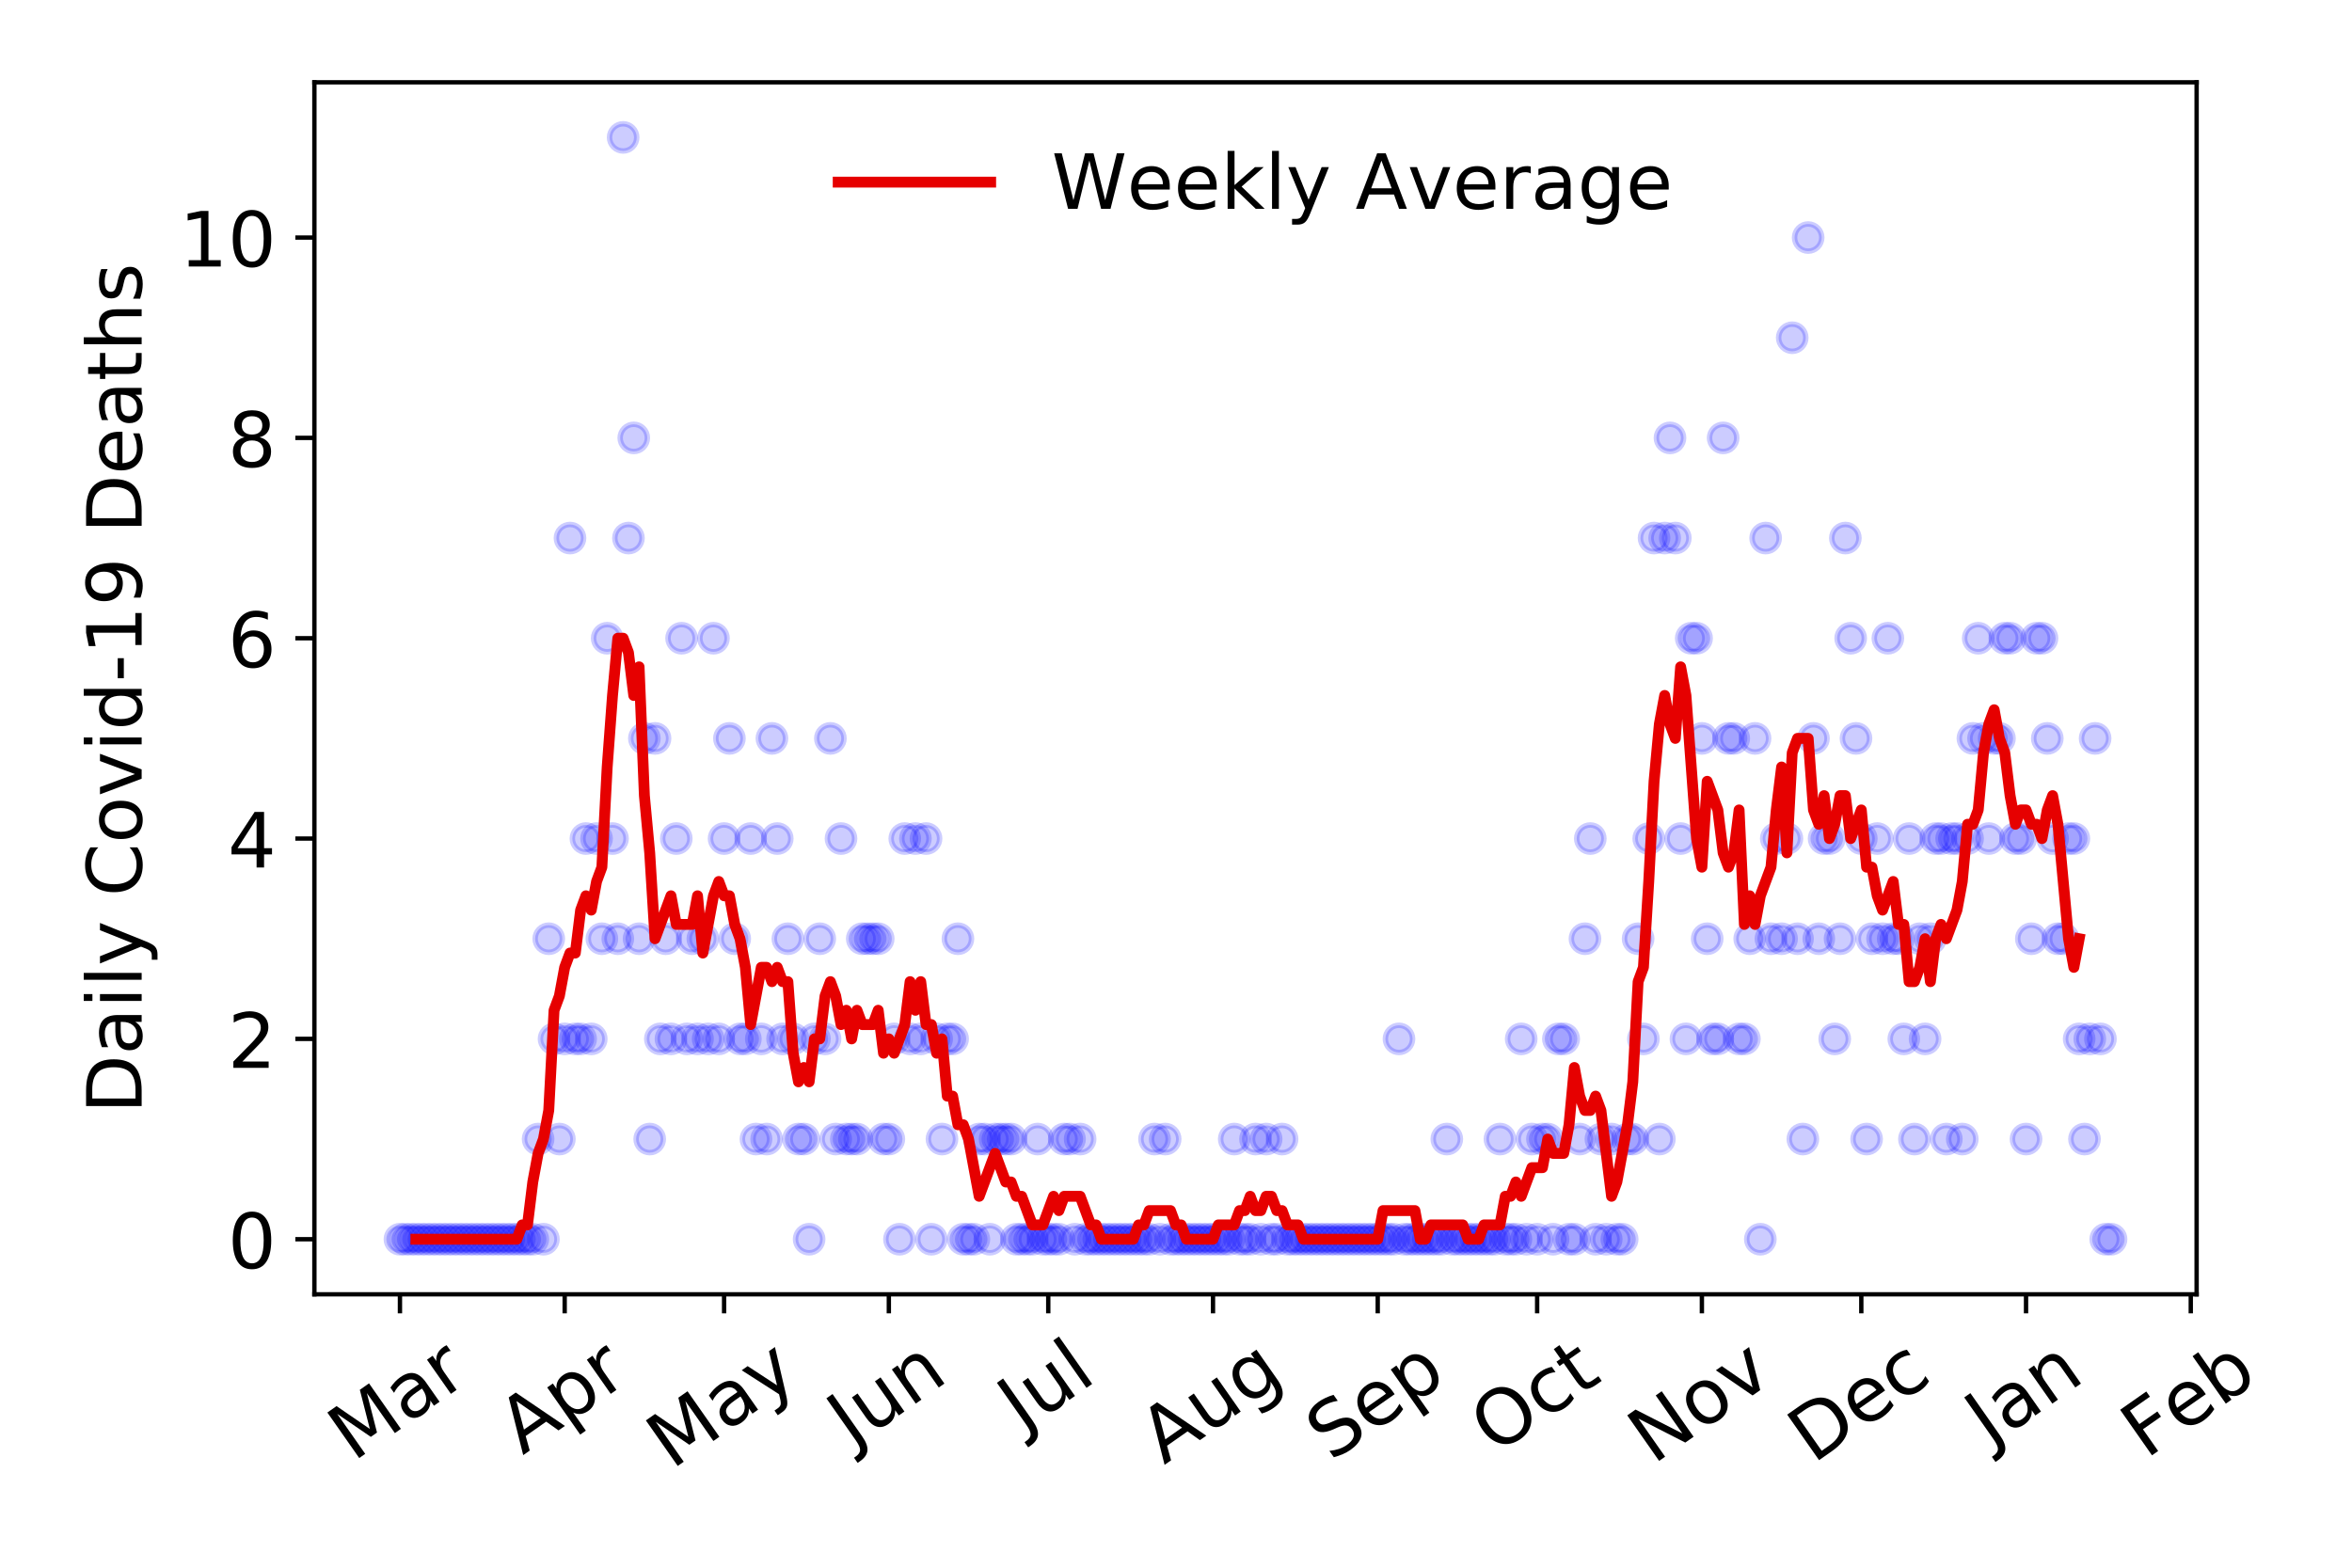 <?xml version="1.0" encoding="utf-8" standalone="no"?>
<!DOCTYPE svg PUBLIC "-//W3C//DTD SVG 1.1//EN"
  "http://www.w3.org/Graphics/SVG/1.1/DTD/svg11.dtd">
<!-- Created with matplotlib (https://matplotlib.org/) -->
<svg height="288pt" version="1.1" viewBox="0 0 432 288" width="432pt" xmlns="http://www.w3.org/2000/svg" xmlns:xlink="http://www.w3.org/1999/xlink">
 <defs>
  <style type="text/css">
*{stroke-linecap:butt;stroke-linejoin:round;}
  </style>
 </defs>
 <g id="figure_1">
  <g id="patch_1">
   <path d="M 0 288 
L 432 288 
L 432 0 
L 0 0 
z
" style="fill:#ffffff;"/>
  </g>
  <g id="axes_1">
   <g id="patch_2">
    <path d="M 57.745 237.778 
L 403.461 237.778 
L 403.461 15.12 
L 57.745 15.12 
z
" style="fill:#ffffff;"/>
   </g>
   <g id="matplotlib.axis_1">
    <g id="xtick_1">
     <g id="line2d_1">
      <defs>
       <path d="M 0 0 
L 0 3.5 
" id="mb92547c937" style="stroke:#000000;stroke-width:0.8;"/>
      </defs>
      <g>
       <use style="stroke:#000000;stroke-width:0.8;" x="73.459" xlink:href="#mb92547c937" y="237.778"/>
      </g>
     </g>
     <g id="text_1">
      <!-- Mar -->
      <defs>
       <path d="M 9.812 72.906 
L 24.516 72.906 
L 43.109 23.297 
L 61.812 72.906 
L 76.516 72.906 
L 76.516 0 
L 66.891 0 
L 66.891 64.016 
L 48.094 14.016 
L 38.188 14.016 
L 19.391 64.016 
L 19.391 0 
L 9.812 0 
z
" id="DejaVuSans-77"/>
       <path d="M 34.281 27.484 
Q 23.391 27.484 19.188 25 
Q 14.984 22.516 14.984 16.5 
Q 14.984 11.719 18.141 8.906 
Q 21.297 6.109 26.703 6.109 
Q 34.188 6.109 38.703 11.406 
Q 43.219 16.703 43.219 25.484 
L 43.219 27.484 
z
M 52.203 31.203 
L 52.203 0 
L 43.219 0 
L 43.219 8.297 
Q 40.141 3.328 35.547 0.953 
Q 30.953 -1.422 24.312 -1.422 
Q 15.922 -1.422 10.953 3.297 
Q 6 8.016 6 15.922 
Q 6 25.141 12.172 29.828 
Q 18.359 34.516 30.609 34.516 
L 43.219 34.516 
L 43.219 35.406 
Q 43.219 41.609 39.141 45 
Q 35.062 48.391 27.688 48.391 
Q 23 48.391 18.547 47.266 
Q 14.109 46.141 10.016 43.891 
L 10.016 52.203 
Q 14.938 54.109 19.578 55.047 
Q 24.219 56 28.609 56 
Q 40.484 56 46.344 49.844 
Q 52.203 43.703 52.203 31.203 
z
" id="DejaVuSans-97"/>
       <path d="M 41.109 46.297 
Q 39.594 47.172 37.812 47.578 
Q 36.031 48 33.891 48 
Q 26.266 48 22.188 43.047 
Q 18.109 38.094 18.109 28.812 
L 18.109 0 
L 9.078 0 
L 9.078 54.688 
L 18.109 54.688 
L 18.109 46.188 
Q 20.953 51.172 25.484 53.578 
Q 30.031 56 36.531 56 
Q 37.453 56 38.578 55.875 
Q 39.703 55.766 41.062 55.516 
z
" id="DejaVuSans-114"/>
      </defs>
      <g transform="translate(64.857 268.643)rotate(-35)scale(0.14 -0.14)">
       <use xlink:href="#DejaVuSans-77"/>
       <use x="86.279" xlink:href="#DejaVuSans-97"/>
       <use x="147.559" xlink:href="#DejaVuSans-114"/>
      </g>
     </g>
    </g>
    <g id="xtick_2">
     <g id="line2d_2">
      <g>
       <use style="stroke:#000000;stroke-width:0.8;" x="103.717" xlink:href="#mb92547c937" y="237.778"/>
      </g>
     </g>
     <g id="text_2">
      <!-- Apr -->
      <defs>
       <path d="M 34.188 63.188 
L 20.797 26.906 
L 47.609 26.906 
z
M 28.609 72.906 
L 39.797 72.906 
L 67.578 0 
L 57.328 0 
L 50.688 18.703 
L 17.828 18.703 
L 11.188 0 
L 0.781 0 
z
" id="DejaVuSans-65"/>
       <path d="M 18.109 8.203 
L 18.109 -20.797 
L 9.078 -20.797 
L 9.078 54.688 
L 18.109 54.688 
L 18.109 46.391 
Q 20.953 51.266 25.266 53.625 
Q 29.594 56 35.594 56 
Q 45.562 56 51.781 48.094 
Q 58.016 40.188 58.016 27.297 
Q 58.016 14.406 51.781 6.484 
Q 45.562 -1.422 35.594 -1.422 
Q 29.594 -1.422 25.266 0.953 
Q 20.953 3.328 18.109 8.203 
z
M 48.688 27.297 
Q 48.688 37.203 44.609 42.844 
Q 40.531 48.484 33.406 48.484 
Q 26.266 48.484 22.188 42.844 
Q 18.109 37.203 18.109 27.297 
Q 18.109 17.391 22.188 11.75 
Q 26.266 6.109 33.406 6.109 
Q 40.531 6.109 44.609 11.75 
Q 48.688 17.391 48.688 27.297 
z
" id="DejaVuSans-112"/>
      </defs>
      <g transform="translate(96.013 267.384)rotate(-35)scale(0.14 -0.14)">
       <use xlink:href="#DejaVuSans-65"/>
       <use x="68.408" xlink:href="#DejaVuSans-112"/>
       <use x="131.885" xlink:href="#DejaVuSans-114"/>
      </g>
     </g>
    </g>
    <g id="xtick_3">
     <g id="line2d_3">
      <g>
       <use style="stroke:#000000;stroke-width:0.8;" x="132.998" xlink:href="#mb92547c937" y="237.778"/>
      </g>
     </g>
     <g id="text_3">
      <!-- May -->
      <defs>
       <path d="M 32.172 -5.078 
Q 28.375 -14.844 24.75 -17.812 
Q 21.141 -20.797 15.094 -20.797 
L 7.906 -20.797 
L 7.906 -13.281 
L 13.188 -13.281 
Q 16.891 -13.281 18.938 -11.516 
Q 21 -9.766 23.484 -3.219 
L 25.094 0.875 
L 2.984 54.688 
L 12.5 54.688 
L 29.594 11.922 
L 46.688 54.688 
L 56.203 54.688 
z
" id="DejaVuSans-121"/>
      </defs>
      <g transform="translate(123.359 270.094)rotate(-35)scale(0.14 -0.14)">
       <use xlink:href="#DejaVuSans-77"/>
       <use x="86.279" xlink:href="#DejaVuSans-97"/>
       <use x="147.559" xlink:href="#DejaVuSans-121"/>
      </g>
     </g>
    </g>
    <g id="xtick_4">
     <g id="line2d_4">
      <g>
       <use style="stroke:#000000;stroke-width:0.8;" x="163.256" xlink:href="#mb92547c937" y="237.778"/>
      </g>
     </g>
     <g id="text_4">
      <!-- Jun -->
      <defs>
       <path d="M 9.812 72.906 
L 19.672 72.906 
L 19.672 5.078 
Q 19.672 -8.109 14.672 -14.062 
Q 9.672 -20.016 -1.422 -20.016 
L -5.172 -20.016 
L -5.172 -11.719 
L -2.094 -11.719 
Q 4.438 -11.719 7.125 -8.047 
Q 9.812 -4.391 9.812 5.078 
z
" id="DejaVuSans-74"/>
       <path d="M 8.5 21.578 
L 8.5 54.688 
L 17.484 54.688 
L 17.484 21.922 
Q 17.484 14.156 20.5 10.266 
Q 23.531 6.391 29.594 6.391 
Q 36.859 6.391 41.078 11.031 
Q 45.312 15.672 45.312 23.688 
L 45.312 54.688 
L 54.297 54.688 
L 54.297 0 
L 45.312 0 
L 45.312 8.406 
Q 42.047 3.422 37.719 1 
Q 33.406 -1.422 27.688 -1.422 
Q 18.266 -1.422 13.375 4.438 
Q 8.5 10.297 8.5 21.578 
z
M 31.109 56 
z
" id="DejaVuSans-117"/>
       <path d="M 54.891 33.016 
L 54.891 0 
L 45.906 0 
L 45.906 32.719 
Q 45.906 40.484 42.875 44.328 
Q 39.844 48.188 33.797 48.188 
Q 26.516 48.188 22.312 43.547 
Q 18.109 38.922 18.109 30.906 
L 18.109 0 
L 9.078 0 
L 9.078 54.688 
L 18.109 54.688 
L 18.109 46.188 
Q 21.344 51.125 25.703 53.562 
Q 30.078 56 35.797 56 
Q 45.219 56 50.047 50.172 
Q 54.891 44.344 54.891 33.016 
z
" id="DejaVuSans-110"/>
      </defs>
      <g transform="translate(156.512 266.039)rotate(-35)scale(0.14 -0.14)">
       <use xlink:href="#DejaVuSans-74"/>
       <use x="29.492" xlink:href="#DejaVuSans-117"/>
       <use x="92.871" xlink:href="#DejaVuSans-110"/>
      </g>
     </g>
    </g>
    <g id="xtick_5">
     <g id="line2d_5">
      <g>
       <use style="stroke:#000000;stroke-width:0.8;" x="192.537" xlink:href="#mb92547c937" y="237.778"/>
      </g>
     </g>
     <g id="text_5">
      <!-- Jul -->
      <defs>
       <path d="M 9.422 75.984 
L 18.406 75.984 
L 18.406 0 
L 9.422 0 
z
" id="DejaVuSans-108"/>
      </defs>
      <g transform="translate(187.834 263.181)rotate(-35)scale(0.14 -0.14)">
       <use xlink:href="#DejaVuSans-74"/>
       <use x="29.492" xlink:href="#DejaVuSans-117"/>
       <use x="92.871" xlink:href="#DejaVuSans-108"/>
      </g>
     </g>
    </g>
    <g id="xtick_6">
     <g id="line2d_6">
      <g>
       <use style="stroke:#000000;stroke-width:0.8;" x="222.794" xlink:href="#mb92547c937" y="237.778"/>
      </g>
     </g>
     <g id="text_6">
      <!-- Aug -->
      <defs>
       <path d="M 45.406 27.984 
Q 45.406 37.75 41.375 43.109 
Q 37.359 48.484 30.078 48.484 
Q 22.859 48.484 18.828 43.109 
Q 14.797 37.75 14.797 27.984 
Q 14.797 18.266 18.828 12.891 
Q 22.859 7.516 30.078 7.516 
Q 37.359 7.516 41.375 12.891 
Q 45.406 18.266 45.406 27.984 
z
M 54.391 6.781 
Q 54.391 -7.172 48.188 -13.984 
Q 42 -20.797 29.203 -20.797 
Q 24.469 -20.797 20.266 -20.094 
Q 16.062 -19.391 12.109 -17.922 
L 12.109 -9.188 
Q 16.062 -11.328 19.922 -12.344 
Q 23.781 -13.375 27.781 -13.375 
Q 36.625 -13.375 41.016 -8.766 
Q 45.406 -4.156 45.406 5.172 
L 45.406 9.625 
Q 42.625 4.781 38.281 2.391 
Q 33.938 0 27.875 0 
Q 17.828 0 11.672 7.656 
Q 5.516 15.328 5.516 27.984 
Q 5.516 40.672 11.672 48.328 
Q 17.828 56 27.875 56 
Q 33.938 56 38.281 53.609 
Q 42.625 51.219 45.406 46.391 
L 45.406 54.688 
L 54.391 54.688 
z
" id="DejaVuSans-103"/>
      </defs>
      <g transform="translate(213.814 269.172)rotate(-35)scale(0.14 -0.14)">
       <use xlink:href="#DejaVuSans-65"/>
       <use x="68.408" xlink:href="#DejaVuSans-117"/>
       <use x="131.787" xlink:href="#DejaVuSans-103"/>
      </g>
     </g>
    </g>
    <g id="xtick_7">
     <g id="line2d_7">
      <g>
       <use style="stroke:#000000;stroke-width:0.8;" x="253.052" xlink:href="#mb92547c937" y="237.778"/>
      </g>
     </g>
     <g id="text_7">
      <!-- Sep -->
      <defs>
       <path d="M 53.516 70.516 
L 53.516 60.891 
Q 47.906 63.578 42.922 64.891 
Q 37.938 66.219 33.297 66.219 
Q 25.25 66.219 20.875 63.094 
Q 16.5 59.969 16.5 54.203 
Q 16.5 49.359 19.406 46.891 
Q 22.312 44.438 30.422 42.922 
L 36.375 41.703 
Q 47.406 39.594 52.656 34.297 
Q 57.906 29 57.906 20.125 
Q 57.906 9.516 50.797 4.047 
Q 43.703 -1.422 29.984 -1.422 
Q 24.812 -1.422 18.969 -0.25 
Q 13.141 0.922 6.891 3.219 
L 6.891 13.375 
Q 12.891 10.016 18.656 8.297 
Q 24.422 6.594 29.984 6.594 
Q 38.422 6.594 43.016 9.906 
Q 47.609 13.234 47.609 19.391 
Q 47.609 24.75 44.312 27.781 
Q 41.016 30.812 33.5 32.328 
L 27.484 33.5 
Q 16.453 35.688 11.516 40.375 
Q 6.594 45.062 6.594 53.422 
Q 6.594 63.094 13.406 68.656 
Q 20.219 74.219 32.172 74.219 
Q 37.312 74.219 42.625 73.281 
Q 47.953 72.359 53.516 70.516 
z
" id="DejaVuSans-83"/>
       <path d="M 56.203 29.594 
L 56.203 25.203 
L 14.891 25.203 
Q 15.484 15.922 20.484 11.062 
Q 25.484 6.203 34.422 6.203 
Q 39.594 6.203 44.453 7.469 
Q 49.312 8.734 54.109 11.281 
L 54.109 2.781 
Q 49.266 0.734 44.188 -0.344 
Q 39.109 -1.422 33.891 -1.422 
Q 20.797 -1.422 13.156 6.188 
Q 5.516 13.812 5.516 26.812 
Q 5.516 40.234 12.766 48.109 
Q 20.016 56 32.328 56 
Q 43.359 56 49.781 48.891 
Q 56.203 41.797 56.203 29.594 
z
M 47.219 32.234 
Q 47.125 39.594 43.094 43.984 
Q 39.062 48.391 32.422 48.391 
Q 24.906 48.391 20.391 44.141 
Q 15.875 39.891 15.188 32.172 
z
" id="DejaVuSans-101"/>
      </defs>
      <g transform="translate(244.459 268.629)rotate(-35)scale(0.14 -0.14)">
       <use xlink:href="#DejaVuSans-83"/>
       <use x="63.477" xlink:href="#DejaVuSans-101"/>
       <use x="125" xlink:href="#DejaVuSans-112"/>
      </g>
     </g>
    </g>
    <g id="xtick_8">
     <g id="line2d_8">
      <g>
       <use style="stroke:#000000;stroke-width:0.8;" x="282.333" xlink:href="#mb92547c937" y="237.778"/>
      </g>
     </g>
     <g id="text_8">
      <!-- Oct -->
      <defs>
       <path d="M 39.406 66.219 
Q 28.656 66.219 22.328 58.203 
Q 16.016 50.203 16.016 36.375 
Q 16.016 22.609 22.328 14.594 
Q 28.656 6.594 39.406 6.594 
Q 50.141 6.594 56.422 14.594 
Q 62.703 22.609 62.703 36.375 
Q 62.703 50.203 56.422 58.203 
Q 50.141 66.219 39.406 66.219 
z
M 39.406 74.219 
Q 54.734 74.219 63.906 63.938 
Q 73.094 53.656 73.094 36.375 
Q 73.094 19.141 63.906 8.859 
Q 54.734 -1.422 39.406 -1.422 
Q 24.031 -1.422 14.812 8.828 
Q 5.609 19.094 5.609 36.375 
Q 5.609 53.656 14.812 63.938 
Q 24.031 74.219 39.406 74.219 
z
" id="DejaVuSans-79"/>
       <path d="M 48.781 52.594 
L 48.781 44.188 
Q 44.969 46.297 41.141 47.344 
Q 37.312 48.391 33.406 48.391 
Q 24.656 48.391 19.812 42.844 
Q 14.984 37.312 14.984 27.297 
Q 14.984 17.281 19.812 11.734 
Q 24.656 6.203 33.406 6.203 
Q 37.312 6.203 41.141 7.25 
Q 44.969 8.297 48.781 10.406 
L 48.781 2.094 
Q 45.016 0.344 40.984 -0.531 
Q 36.969 -1.422 32.422 -1.422 
Q 20.062 -1.422 12.781 6.344 
Q 5.516 14.109 5.516 27.297 
Q 5.516 40.672 12.859 48.328 
Q 20.219 56 33.016 56 
Q 37.156 56 41.109 55.141 
Q 45.062 54.297 48.781 52.594 
z
" id="DejaVuSans-99"/>
       <path d="M 18.312 70.219 
L 18.312 54.688 
L 36.812 54.688 
L 36.812 47.703 
L 18.312 47.703 
L 18.312 18.016 
Q 18.312 11.328 20.141 9.422 
Q 21.969 7.516 27.594 7.516 
L 36.812 7.516 
L 36.812 0 
L 27.594 0 
Q 17.188 0 13.234 3.875 
Q 9.281 7.766 9.281 18.016 
L 9.281 47.703 
L 2.688 47.703 
L 2.688 54.688 
L 9.281 54.688 
L 9.281 70.219 
z
" id="DejaVuSans-116"/>
      </defs>
      <g transform="translate(274.634 267.377)rotate(-35)scale(0.14 -0.14)">
       <use xlink:href="#DejaVuSans-79"/>
       <use x="78.711" xlink:href="#DejaVuSans-99"/>
       <use x="133.691" xlink:href="#DejaVuSans-116"/>
      </g>
     </g>
    </g>
    <g id="xtick_9">
     <g id="line2d_9">
      <g>
       <use style="stroke:#000000;stroke-width:0.8;" x="312.591" xlink:href="#mb92547c937" y="237.778"/>
      </g>
     </g>
     <g id="text_9">
      <!-- Nov -->
      <defs>
       <path d="M 9.812 72.906 
L 23.094 72.906 
L 55.422 11.922 
L 55.422 72.906 
L 64.984 72.906 
L 64.984 0 
L 51.703 0 
L 19.391 60.984 
L 19.391 0 
L 9.812 0 
z
" id="DejaVuSans-78"/>
       <path d="M 30.609 48.391 
Q 23.391 48.391 19.188 42.75 
Q 14.984 37.109 14.984 27.297 
Q 14.984 17.484 19.156 11.844 
Q 23.344 6.203 30.609 6.203 
Q 37.797 6.203 41.984 11.859 
Q 46.188 17.531 46.188 27.297 
Q 46.188 37.016 41.984 42.703 
Q 37.797 48.391 30.609 48.391 
z
M 30.609 56 
Q 42.328 56 49.016 48.375 
Q 55.719 40.766 55.719 27.297 
Q 55.719 13.875 49.016 6.219 
Q 42.328 -1.422 30.609 -1.422 
Q 18.844 -1.422 12.172 6.219 
Q 5.516 13.875 5.516 27.297 
Q 5.516 40.766 12.172 48.375 
Q 18.844 56 30.609 56 
z
" id="DejaVuSans-111"/>
       <path d="M 2.984 54.688 
L 12.5 54.688 
L 29.594 8.797 
L 46.688 54.688 
L 56.203 54.688 
L 35.688 0 
L 23.484 0 
z
" id="DejaVuSans-118"/>
      </defs>
      <g transform="translate(303.614 269.166)rotate(-35)scale(0.14 -0.14)">
       <use xlink:href="#DejaVuSans-78"/>
       <use x="74.805" xlink:href="#DejaVuSans-111"/>
       <use x="135.986" xlink:href="#DejaVuSans-118"/>
      </g>
     </g>
    </g>
    <g id="xtick_10">
     <g id="line2d_10">
      <g>
       <use style="stroke:#000000;stroke-width:0.8;" x="341.872" xlink:href="#mb92547c937" y="237.778"/>
      </g>
     </g>
     <g id="text_10">
      <!-- Dec -->
      <defs>
       <path d="M 19.672 64.797 
L 19.672 8.109 
L 31.594 8.109 
Q 46.688 8.109 53.688 14.938 
Q 60.688 21.781 60.688 36.531 
Q 60.688 51.172 53.688 57.984 
Q 46.688 64.797 31.594 64.797 
z
M 9.812 72.906 
L 30.078 72.906 
Q 51.266 72.906 61.172 64.094 
Q 71.094 55.281 71.094 36.531 
Q 71.094 17.672 61.125 8.828 
Q 51.172 0 30.078 0 
L 9.812 0 
z
" id="DejaVuSans-68"/>
      </defs>
      <g transform="translate(332.992 269.032)rotate(-35)scale(0.14 -0.14)">
       <use xlink:href="#DejaVuSans-68"/>
       <use x="77.002" xlink:href="#DejaVuSans-101"/>
       <use x="138.525" xlink:href="#DejaVuSans-99"/>
      </g>
     </g>
    </g>
    <g id="xtick_11">
     <g id="line2d_11">
      <g>
       <use style="stroke:#000000;stroke-width:0.8;" x="372.129" xlink:href="#mb92547c937" y="237.778"/>
      </g>
     </g>
     <g id="text_11">
      <!-- Jan -->
      <g transform="translate(365.506 265.871)rotate(-35)scale(0.14 -0.14)">
       <use xlink:href="#DejaVuSans-74"/>
       <use x="29.492" xlink:href="#DejaVuSans-97"/>
       <use x="90.771" xlink:href="#DejaVuSans-110"/>
      </g>
     </g>
    </g>
    <g id="xtick_12">
     <g id="line2d_12">
      <g>
       <use style="stroke:#000000;stroke-width:0.8;" x="402.387" xlink:href="#mb92547c937" y="237.778"/>
      </g>
     </g>
     <g id="text_12">
      <!-- Feb -->
      <defs>
       <path d="M 9.812 72.906 
L 51.703 72.906 
L 51.703 64.594 
L 19.672 64.594 
L 19.672 43.109 
L 48.578 43.109 
L 48.578 34.812 
L 19.672 34.812 
L 19.672 0 
L 9.812 0 
z
" id="DejaVuSans-70"/>
       <path d="M 48.688 27.297 
Q 48.688 37.203 44.609 42.844 
Q 40.531 48.484 33.406 48.484 
Q 26.266 48.484 22.188 42.844 
Q 18.109 37.203 18.109 27.297 
Q 18.109 17.391 22.188 11.75 
Q 26.266 6.109 33.406 6.109 
Q 40.531 6.109 44.609 11.75 
Q 48.688 17.391 48.688 27.297 
z
M 18.109 46.391 
Q 20.953 51.266 25.266 53.625 
Q 29.594 56 35.594 56 
Q 45.562 56 51.781 48.094 
Q 58.016 40.188 58.016 27.297 
Q 58.016 14.406 51.781 6.484 
Q 45.562 -1.422 35.594 -1.422 
Q 29.594 -1.422 25.266 0.953 
Q 20.953 3.328 18.109 8.203 
L 18.109 0 
L 9.078 0 
L 9.078 75.984 
L 18.109 75.984 
z
" id="DejaVuSans-98"/>
      </defs>
      <g transform="translate(394.141 268.143)rotate(-35)scale(0.14 -0.14)">
       <use xlink:href="#DejaVuSans-70"/>
       <use x="57.441" xlink:href="#DejaVuSans-101"/>
       <use x="118.965" xlink:href="#DejaVuSans-98"/>
      </g>
     </g>
    </g>
   </g>
   <g id="matplotlib.axis_2">
    <g id="ytick_1">
     <g id="line2d_13">
      <defs>
       <path d="M 0 0 
L -3.5 0 
" id="me4b566396f" style="stroke:#000000;stroke-width:0.8;"/>
      </defs>
      <g>
       <use style="stroke:#000000;stroke-width:0.8;" x="57.745" xlink:href="#me4b566396f" y="227.657"/>
      </g>
     </g>
     <g id="text_13">
      <!-- 0 -->
      <defs>
       <path d="M 31.781 66.406 
Q 24.172 66.406 20.328 58.906 
Q 16.5 51.422 16.5 36.375 
Q 16.5 21.391 20.328 13.891 
Q 24.172 6.391 31.781 6.391 
Q 39.453 6.391 43.281 13.891 
Q 47.125 21.391 47.125 36.375 
Q 47.125 51.422 43.281 58.906 
Q 39.453 66.406 31.781 66.406 
z
M 31.781 74.219 
Q 44.047 74.219 50.516 64.516 
Q 56.984 54.828 56.984 36.375 
Q 56.984 17.969 50.516 8.266 
Q 44.047 -1.422 31.781 -1.422 
Q 19.531 -1.422 13.062 8.266 
Q 6.594 17.969 6.594 36.375 
Q 6.594 54.828 13.062 64.516 
Q 19.531 74.219 31.781 74.219 
z
" id="DejaVuSans-48"/>
      </defs>
      <g transform="translate(41.837 232.976)scale(0.14 -0.14)">
       <use xlink:href="#DejaVuSans-48"/>
      </g>
     </g>
    </g>
    <g id="ytick_2">
     <g id="line2d_14">
      <g>
       <use style="stroke:#000000;stroke-width:0.8;" x="57.745" xlink:href="#me4b566396f" y="190.854"/>
      </g>
     </g>
     <g id="text_14">
      <!-- 2 -->
      <defs>
       <path d="M 19.188 8.297 
L 53.609 8.297 
L 53.609 0 
L 7.328 0 
L 7.328 8.297 
Q 12.938 14.109 22.625 23.891 
Q 32.328 33.688 34.812 36.531 
Q 39.547 41.844 41.422 45.531 
Q 43.312 49.219 43.312 52.781 
Q 43.312 58.594 39.234 62.25 
Q 35.156 65.922 28.609 65.922 
Q 23.969 65.922 18.812 64.312 
Q 13.672 62.703 7.812 59.422 
L 7.812 69.391 
Q 13.766 71.781 18.938 73 
Q 24.125 74.219 28.422 74.219 
Q 39.75 74.219 46.484 68.547 
Q 53.219 62.891 53.219 53.422 
Q 53.219 48.922 51.531 44.891 
Q 49.859 40.875 45.406 35.406 
Q 44.188 33.984 37.641 27.219 
Q 31.109 20.453 19.188 8.297 
z
" id="DejaVuSans-50"/>
      </defs>
      <g transform="translate(41.837 196.173)scale(0.14 -0.14)">
       <use xlink:href="#DejaVuSans-50"/>
      </g>
     </g>
    </g>
    <g id="ytick_3">
     <g id="line2d_15">
      <g>
       <use style="stroke:#000000;stroke-width:0.8;" x="57.745" xlink:href="#me4b566396f" y="154.051"/>
      </g>
     </g>
     <g id="text_15">
      <!-- 4 -->
      <defs>
       <path d="M 37.797 64.312 
L 12.891 25.391 
L 37.797 25.391 
z
M 35.203 72.906 
L 47.609 72.906 
L 47.609 25.391 
L 58.016 25.391 
L 58.016 17.188 
L 47.609 17.188 
L 47.609 0 
L 37.797 0 
L 37.797 17.188 
L 4.891 17.188 
L 4.891 26.703 
z
" id="DejaVuSans-52"/>
      </defs>
      <g transform="translate(41.837 159.37)scale(0.14 -0.14)">
       <use xlink:href="#DejaVuSans-52"/>
      </g>
     </g>
    </g>
    <g id="ytick_4">
     <g id="line2d_16">
      <g>
       <use style="stroke:#000000;stroke-width:0.8;" x="57.745" xlink:href="#me4b566396f" y="117.248"/>
      </g>
     </g>
     <g id="text_16">
      <!-- 6 -->
      <defs>
       <path d="M 33.016 40.375 
Q 26.375 40.375 22.484 35.828 
Q 18.609 31.297 18.609 23.391 
Q 18.609 15.531 22.484 10.953 
Q 26.375 6.391 33.016 6.391 
Q 39.656 6.391 43.531 10.953 
Q 47.406 15.531 47.406 23.391 
Q 47.406 31.297 43.531 35.828 
Q 39.656 40.375 33.016 40.375 
z
M 52.594 71.297 
L 52.594 62.312 
Q 48.875 64.062 45.094 64.984 
Q 41.312 65.922 37.594 65.922 
Q 27.828 65.922 22.672 59.328 
Q 17.531 52.734 16.797 39.406 
Q 19.672 43.656 24.016 45.922 
Q 28.375 48.188 33.594 48.188 
Q 44.578 48.188 50.953 41.516 
Q 57.328 34.859 57.328 23.391 
Q 57.328 12.156 50.688 5.359 
Q 44.047 -1.422 33.016 -1.422 
Q 20.359 -1.422 13.672 8.266 
Q 6.984 17.969 6.984 36.375 
Q 6.984 53.656 15.188 63.938 
Q 23.391 74.219 37.203 74.219 
Q 40.922 74.219 44.703 73.484 
Q 48.484 72.75 52.594 71.297 
z
" id="DejaVuSans-54"/>
      </defs>
      <g transform="translate(41.837 122.567)scale(0.14 -0.14)">
       <use xlink:href="#DejaVuSans-54"/>
      </g>
     </g>
    </g>
    <g id="ytick_5">
     <g id="line2d_17">
      <g>
       <use style="stroke:#000000;stroke-width:0.8;" x="57.745" xlink:href="#me4b566396f" y="80.445"/>
      </g>
     </g>
     <g id="text_17">
      <!-- 8 -->
      <defs>
       <path d="M 31.781 34.625 
Q 24.75 34.625 20.719 30.859 
Q 16.703 27.094 16.703 20.516 
Q 16.703 13.922 20.719 10.156 
Q 24.75 6.391 31.781 6.391 
Q 38.812 6.391 42.859 10.172 
Q 46.922 13.969 46.922 20.516 
Q 46.922 27.094 42.891 30.859 
Q 38.875 34.625 31.781 34.625 
z
M 21.922 38.812 
Q 15.578 40.375 12.031 44.719 
Q 8.5 49.078 8.5 55.328 
Q 8.5 64.062 14.719 69.141 
Q 20.953 74.219 31.781 74.219 
Q 42.672 74.219 48.875 69.141 
Q 55.078 64.062 55.078 55.328 
Q 55.078 49.078 51.531 44.719 
Q 48 40.375 41.703 38.812 
Q 48.828 37.156 52.797 32.312 
Q 56.781 27.484 56.781 20.516 
Q 56.781 9.906 50.312 4.234 
Q 43.844 -1.422 31.781 -1.422 
Q 19.734 -1.422 13.25 4.234 
Q 6.781 9.906 6.781 20.516 
Q 6.781 27.484 10.781 32.312 
Q 14.797 37.156 21.922 38.812 
z
M 18.312 54.391 
Q 18.312 48.734 21.844 45.562 
Q 25.391 42.391 31.781 42.391 
Q 38.141 42.391 41.719 45.562 
Q 45.312 48.734 45.312 54.391 
Q 45.312 60.062 41.719 63.234 
Q 38.141 66.406 31.781 66.406 
Q 25.391 66.406 21.844 63.234 
Q 18.312 60.062 18.312 54.391 
z
" id="DejaVuSans-56"/>
      </defs>
      <g transform="translate(41.837 85.764)scale(0.14 -0.14)">
       <use xlink:href="#DejaVuSans-56"/>
      </g>
     </g>
    </g>
    <g id="ytick_6">
     <g id="line2d_18">
      <g>
       <use style="stroke:#000000;stroke-width:0.8;" x="57.745" xlink:href="#me4b566396f" y="43.642"/>
      </g>
     </g>
     <g id="text_18">
      <!-- 10 -->
      <defs>
       <path d="M 12.406 8.297 
L 28.516 8.297 
L 28.516 63.922 
L 10.984 60.406 
L 10.984 69.391 
L 28.422 72.906 
L 38.281 72.906 
L 38.281 8.297 
L 54.391 8.297 
L 54.391 0 
L 12.406 0 
z
" id="DejaVuSans-49"/>
      </defs>
      <g transform="translate(32.93 48.961)scale(0.14 -0.14)">
       <use xlink:href="#DejaVuSans-49"/>
       <use x="63.623" xlink:href="#DejaVuSans-48"/>
      </g>
     </g>
    </g>
    <g id="text_19">
     <!-- Daily Covid-19 Deaths -->
     <defs>
      <path d="M 9.422 54.688 
L 18.406 54.688 
L 18.406 0 
L 9.422 0 
z
M 9.422 75.984 
L 18.406 75.984 
L 18.406 64.594 
L 9.422 64.594 
z
" id="DejaVuSans-105"/>
      <path id="DejaVuSans-32"/>
      <path d="M 64.406 67.281 
L 64.406 56.891 
Q 59.422 61.531 53.781 63.812 
Q 48.141 66.109 41.797 66.109 
Q 29.297 66.109 22.656 58.469 
Q 16.016 50.828 16.016 36.375 
Q 16.016 21.969 22.656 14.328 
Q 29.297 6.688 41.797 6.688 
Q 48.141 6.688 53.781 8.984 
Q 59.422 11.281 64.406 15.922 
L 64.406 5.609 
Q 59.234 2.094 53.438 0.328 
Q 47.656 -1.422 41.219 -1.422 
Q 24.656 -1.422 15.125 8.703 
Q 5.609 18.844 5.609 36.375 
Q 5.609 53.953 15.125 64.078 
Q 24.656 74.219 41.219 74.219 
Q 47.75 74.219 53.531 72.484 
Q 59.328 70.75 64.406 67.281 
z
" id="DejaVuSans-67"/>
      <path d="M 45.406 46.391 
L 45.406 75.984 
L 54.391 75.984 
L 54.391 0 
L 45.406 0 
L 45.406 8.203 
Q 42.578 3.328 38.25 0.953 
Q 33.938 -1.422 27.875 -1.422 
Q 17.969 -1.422 11.734 6.484 
Q 5.516 14.406 5.516 27.297 
Q 5.516 40.188 11.734 48.094 
Q 17.969 56 27.875 56 
Q 33.938 56 38.25 53.625 
Q 42.578 51.266 45.406 46.391 
z
M 14.797 27.297 
Q 14.797 17.391 18.875 11.75 
Q 22.953 6.109 30.078 6.109 
Q 37.203 6.109 41.297 11.75 
Q 45.406 17.391 45.406 27.297 
Q 45.406 37.203 41.297 42.844 
Q 37.203 48.484 30.078 48.484 
Q 22.953 48.484 18.875 42.844 
Q 14.797 37.203 14.797 27.297 
z
" id="DejaVuSans-100"/>
      <path d="M 4.891 31.391 
L 31.203 31.391 
L 31.203 23.391 
L 4.891 23.391 
z
" id="DejaVuSans-45"/>
      <path d="M 10.984 1.516 
L 10.984 10.5 
Q 14.703 8.734 18.5 7.812 
Q 22.312 6.891 25.984 6.891 
Q 35.75 6.891 40.891 13.453 
Q 46.047 20.016 46.781 33.406 
Q 43.953 29.203 39.594 26.953 
Q 35.25 24.703 29.984 24.703 
Q 19.047 24.703 12.672 31.312 
Q 6.297 37.938 6.297 49.422 
Q 6.297 60.641 12.938 67.422 
Q 19.578 74.219 30.609 74.219 
Q 43.266 74.219 49.922 64.516 
Q 56.594 54.828 56.594 36.375 
Q 56.594 19.141 48.406 8.859 
Q 40.234 -1.422 26.422 -1.422 
Q 22.703 -1.422 18.891 -0.688 
Q 15.094 0.047 10.984 1.516 
z
M 30.609 32.422 
Q 37.25 32.422 41.125 36.953 
Q 45.016 41.5 45.016 49.422 
Q 45.016 57.281 41.125 61.844 
Q 37.25 66.406 30.609 66.406 
Q 23.969 66.406 20.094 61.844 
Q 16.219 57.281 16.219 49.422 
Q 16.219 41.5 20.094 36.953 
Q 23.969 32.422 30.609 32.422 
z
" id="DejaVuSans-57"/>
      <path d="M 54.891 33.016 
L 54.891 0 
L 45.906 0 
L 45.906 32.719 
Q 45.906 40.484 42.875 44.328 
Q 39.844 48.188 33.797 48.188 
Q 26.516 48.188 22.312 43.547 
Q 18.109 38.922 18.109 30.906 
L 18.109 0 
L 9.078 0 
L 9.078 75.984 
L 18.109 75.984 
L 18.109 46.188 
Q 21.344 51.125 25.703 53.562 
Q 30.078 56 35.797 56 
Q 45.219 56 50.047 50.172 
Q 54.891 44.344 54.891 33.016 
z
" id="DejaVuSans-104"/>
      <path d="M 44.281 53.078 
L 44.281 44.578 
Q 40.484 46.531 36.375 47.5 
Q 32.281 48.484 27.875 48.484 
Q 21.188 48.484 17.844 46.438 
Q 14.5 44.391 14.5 40.281 
Q 14.5 37.156 16.891 35.375 
Q 19.281 33.594 26.516 31.984 
L 29.594 31.297 
Q 39.156 29.25 43.188 25.516 
Q 47.219 21.781 47.219 15.094 
Q 47.219 7.469 41.188 3.016 
Q 35.156 -1.422 24.609 -1.422 
Q 20.219 -1.422 15.453 -0.562 
Q 10.688 0.297 5.422 2 
L 5.422 11.281 
Q 10.406 8.688 15.234 7.391 
Q 20.062 6.109 24.812 6.109 
Q 31.156 6.109 34.562 8.281 
Q 37.984 10.453 37.984 14.406 
Q 37.984 18.062 35.516 20.016 
Q 33.062 21.969 24.703 23.781 
L 21.578 24.516 
Q 13.234 26.266 9.516 29.906 
Q 5.812 33.547 5.812 39.891 
Q 5.812 47.609 11.281 51.797 
Q 16.75 56 26.812 56 
Q 31.781 56 36.172 55.266 
Q 40.578 54.547 44.281 53.078 
z
" id="DejaVuSans-115"/>
     </defs>
     <g transform="translate(26.018 204.56)rotate(-90)scale(0.14 -0.14)">
      <use xlink:href="#DejaVuSans-68"/>
      <use x="77.002" xlink:href="#DejaVuSans-97"/>
      <use x="138.281" xlink:href="#DejaVuSans-105"/>
      <use x="166.064" xlink:href="#DejaVuSans-108"/>
      <use x="193.848" xlink:href="#DejaVuSans-121"/>
      <use x="253.027" xlink:href="#DejaVuSans-32"/>
      <use x="284.814" xlink:href="#DejaVuSans-67"/>
      <use x="354.639" xlink:href="#DejaVuSans-111"/>
      <use x="415.82" xlink:href="#DejaVuSans-118"/>
      <use x="475" xlink:href="#DejaVuSans-105"/>
      <use x="502.783" xlink:href="#DejaVuSans-100"/>
      <use x="566.26" xlink:href="#DejaVuSans-45"/>
      <use x="602.344" xlink:href="#DejaVuSans-49"/>
      <use x="665.967" xlink:href="#DejaVuSans-57"/>
      <use x="729.59" xlink:href="#DejaVuSans-32"/>
      <use x="761.377" xlink:href="#DejaVuSans-68"/>
      <use x="838.379" xlink:href="#DejaVuSans-101"/>
      <use x="899.902" xlink:href="#DejaVuSans-97"/>
      <use x="961.182" xlink:href="#DejaVuSans-116"/>
      <use x="1000.391" xlink:href="#DejaVuSans-104"/>
      <use x="1063.77" xlink:href="#DejaVuSans-115"/>
     </g>
    </g>
   </g>
   <g id="line2d_19">
    <defs>
     <path d="M 0 2.5 
C 0.663 2.5 1.299 2.237 1.768 1.768 
C 2.237 1.299 2.5 0.663 2.5 0 
C 2.5 -0.663 2.237 -1.299 1.768 -1.768 
C 1.299 -2.237 0.663 -2.5 0 -2.5 
C -0.663 -2.5 -1.299 -2.237 -1.768 -1.768 
C -2.237 -1.299 -2.5 -0.663 -2.5 0 
C -2.5 0.663 -2.237 1.299 -1.768 1.768 
C -1.299 2.237 -0.663 2.5 0 2.5 
z
" id="mdf6c429545" style="stroke:#0000ff;stroke-opacity:0.2;"/>
    </defs>
    <g clip-path="url(#p6c8104dceb)">
     <use style="fill:#0000ff;fill-opacity:0.2;stroke:#0000ff;stroke-opacity:0.2;" x="73.459" xlink:href="#mdf6c429545" y="227.657"/>
     <use style="fill:#0000ff;fill-opacity:0.2;stroke:#0000ff;stroke-opacity:0.2;" x="74.435" xlink:href="#mdf6c429545" y="227.657"/>
     <use style="fill:#0000ff;fill-opacity:0.2;stroke:#0000ff;stroke-opacity:0.2;" x="75.411" xlink:href="#mdf6c429545" y="227.657"/>
     <use style="fill:#0000ff;fill-opacity:0.2;stroke:#0000ff;stroke-opacity:0.2;" x="76.387" xlink:href="#mdf6c429545" y="227.657"/>
     <use style="fill:#0000ff;fill-opacity:0.2;stroke:#0000ff;stroke-opacity:0.2;" x="77.364" xlink:href="#mdf6c429545" y="227.657"/>
     <use style="fill:#0000ff;fill-opacity:0.2;stroke:#0000ff;stroke-opacity:0.2;" x="78.34" xlink:href="#mdf6c429545" y="227.657"/>
     <use style="fill:#0000ff;fill-opacity:0.2;stroke:#0000ff;stroke-opacity:0.2;" x="79.316" xlink:href="#mdf6c429545" y="227.657"/>
     <use style="fill:#0000ff;fill-opacity:0.2;stroke:#0000ff;stroke-opacity:0.2;" x="80.292" xlink:href="#mdf6c429545" y="227.657"/>
     <use style="fill:#0000ff;fill-opacity:0.2;stroke:#0000ff;stroke-opacity:0.2;" x="81.268" xlink:href="#mdf6c429545" y="227.657"/>
     <use style="fill:#0000ff;fill-opacity:0.2;stroke:#0000ff;stroke-opacity:0.2;" x="82.244" xlink:href="#mdf6c429545" y="227.657"/>
     <use style="fill:#0000ff;fill-opacity:0.2;stroke:#0000ff;stroke-opacity:0.2;" x="83.22" xlink:href="#mdf6c429545" y="227.657"/>
     <use style="fill:#0000ff;fill-opacity:0.2;stroke:#0000ff;stroke-opacity:0.2;" x="84.196" xlink:href="#mdf6c429545" y="227.657"/>
     <use style="fill:#0000ff;fill-opacity:0.2;stroke:#0000ff;stroke-opacity:0.2;" x="85.172" xlink:href="#mdf6c429545" y="227.657"/>
     <use style="fill:#0000ff;fill-opacity:0.2;stroke:#0000ff;stroke-opacity:0.2;" x="86.148" xlink:href="#mdf6c429545" y="227.657"/>
     <use style="fill:#0000ff;fill-opacity:0.2;stroke:#0000ff;stroke-opacity:0.2;" x="87.124" xlink:href="#mdf6c429545" y="227.657"/>
     <use style="fill:#0000ff;fill-opacity:0.2;stroke:#0000ff;stroke-opacity:0.2;" x="88.1" xlink:href="#mdf6c429545" y="227.657"/>
     <use style="fill:#0000ff;fill-opacity:0.2;stroke:#0000ff;stroke-opacity:0.2;" x="89.076" xlink:href="#mdf6c429545" y="227.657"/>
     <use style="fill:#0000ff;fill-opacity:0.2;stroke:#0000ff;stroke-opacity:0.2;" x="90.052" xlink:href="#mdf6c429545" y="227.657"/>
     <use style="fill:#0000ff;fill-opacity:0.2;stroke:#0000ff;stroke-opacity:0.2;" x="91.028" xlink:href="#mdf6c429545" y="227.657"/>
     <use style="fill:#0000ff;fill-opacity:0.2;stroke:#0000ff;stroke-opacity:0.2;" x="92.004" xlink:href="#mdf6c429545" y="227.657"/>
     <use style="fill:#0000ff;fill-opacity:0.2;stroke:#0000ff;stroke-opacity:0.2;" x="92.98" xlink:href="#mdf6c429545" y="227.657"/>
     <use style="fill:#0000ff;fill-opacity:0.2;stroke:#0000ff;stroke-opacity:0.2;" x="93.956" xlink:href="#mdf6c429545" y="227.657"/>
     <use style="fill:#0000ff;fill-opacity:0.2;stroke:#0000ff;stroke-opacity:0.2;" x="94.932" xlink:href="#mdf6c429545" y="227.657"/>
     <use style="fill:#0000ff;fill-opacity:0.2;stroke:#0000ff;stroke-opacity:0.2;" x="95.908" xlink:href="#mdf6c429545" y="227.657"/>
     <use style="fill:#0000ff;fill-opacity:0.2;stroke:#0000ff;stroke-opacity:0.2;" x="96.884" xlink:href="#mdf6c429545" y="227.657"/>
     <use style="fill:#0000ff;fill-opacity:0.2;stroke:#0000ff;stroke-opacity:0.2;" x="97.86" xlink:href="#mdf6c429545" y="227.657"/>
     <use style="fill:#0000ff;fill-opacity:0.2;stroke:#0000ff;stroke-opacity:0.2;" x="98.837" xlink:href="#mdf6c429545" y="209.256"/>
     <use style="fill:#0000ff;fill-opacity:0.2;stroke:#0000ff;stroke-opacity:0.2;" x="99.813" xlink:href="#mdf6c429545" y="227.657"/>
     <use style="fill:#0000ff;fill-opacity:0.2;stroke:#0000ff;stroke-opacity:0.2;" x="100.789" xlink:href="#mdf6c429545" y="172.453"/>
     <use style="fill:#0000ff;fill-opacity:0.2;stroke:#0000ff;stroke-opacity:0.2;" x="101.765" xlink:href="#mdf6c429545" y="190.854"/>
     <use style="fill:#0000ff;fill-opacity:0.2;stroke:#0000ff;stroke-opacity:0.2;" x="102.741" xlink:href="#mdf6c429545" y="209.256"/>
     <use style="fill:#0000ff;fill-opacity:0.2;stroke:#0000ff;stroke-opacity:0.2;" x="103.717" xlink:href="#mdf6c429545" y="190.854"/>
     <use style="fill:#0000ff;fill-opacity:0.2;stroke:#0000ff;stroke-opacity:0.2;" x="104.693" xlink:href="#mdf6c429545" y="98.847"/>
     <use style="fill:#0000ff;fill-opacity:0.2;stroke:#0000ff;stroke-opacity:0.2;" x="105.669" xlink:href="#mdf6c429545" y="190.854"/>
     <use style="fill:#0000ff;fill-opacity:0.2;stroke:#0000ff;stroke-opacity:0.2;" x="106.645" xlink:href="#mdf6c429545" y="190.854"/>
     <use style="fill:#0000ff;fill-opacity:0.2;stroke:#0000ff;stroke-opacity:0.2;" x="107.621" xlink:href="#mdf6c429545" y="154.051"/>
     <use style="fill:#0000ff;fill-opacity:0.2;stroke:#0000ff;stroke-opacity:0.2;" x="108.597" xlink:href="#mdf6c429545" y="190.854"/>
     <use style="fill:#0000ff;fill-opacity:0.2;stroke:#0000ff;stroke-opacity:0.2;" x="109.573" xlink:href="#mdf6c429545" y="154.051"/>
     <use style="fill:#0000ff;fill-opacity:0.2;stroke:#0000ff;stroke-opacity:0.2;" x="110.549" xlink:href="#mdf6c429545" y="172.453"/>
     <use style="fill:#0000ff;fill-opacity:0.2;stroke:#0000ff;stroke-opacity:0.2;" x="111.525" xlink:href="#mdf6c429545" y="117.248"/>
     <use style="fill:#0000ff;fill-opacity:0.2;stroke:#0000ff;stroke-opacity:0.2;" x="112.501" xlink:href="#mdf6c429545" y="154.051"/>
     <use style="fill:#0000ff;fill-opacity:0.2;stroke:#0000ff;stroke-opacity:0.2;" x="113.477" xlink:href="#mdf6c429545" y="172.453"/>
     <use style="fill:#0000ff;fill-opacity:0.2;stroke:#0000ff;stroke-opacity:0.2;" x="114.453" xlink:href="#mdf6c429545" y="25.241"/>
     <use style="fill:#0000ff;fill-opacity:0.2;stroke:#0000ff;stroke-opacity:0.2;" x="115.429" xlink:href="#mdf6c429545" y="98.847"/>
     <use style="fill:#0000ff;fill-opacity:0.2;stroke:#0000ff;stroke-opacity:0.2;" x="116.405" xlink:href="#mdf6c429545" y="80.445"/>
     <use style="fill:#0000ff;fill-opacity:0.2;stroke:#0000ff;stroke-opacity:0.2;" x="117.381" xlink:href="#mdf6c429545" y="172.453"/>
     <use style="fill:#0000ff;fill-opacity:0.2;stroke:#0000ff;stroke-opacity:0.2;" x="118.357" xlink:href="#mdf6c429545" y="135.65"/>
     <use style="fill:#0000ff;fill-opacity:0.2;stroke:#0000ff;stroke-opacity:0.2;" x="119.334" xlink:href="#mdf6c429545" y="209.256"/>
     <use style="fill:#0000ff;fill-opacity:0.2;stroke:#0000ff;stroke-opacity:0.2;" x="120.31" xlink:href="#mdf6c429545" y="135.65"/>
     <use style="fill:#0000ff;fill-opacity:0.2;stroke:#0000ff;stroke-opacity:0.2;" x="121.286" xlink:href="#mdf6c429545" y="190.854"/>
     <use style="fill:#0000ff;fill-opacity:0.2;stroke:#0000ff;stroke-opacity:0.2;" x="122.262" xlink:href="#mdf6c429545" y="172.453"/>
     <use style="fill:#0000ff;fill-opacity:0.2;stroke:#0000ff;stroke-opacity:0.2;" x="123.238" xlink:href="#mdf6c429545" y="190.854"/>
     <use style="fill:#0000ff;fill-opacity:0.2;stroke:#0000ff;stroke-opacity:0.2;" x="124.214" xlink:href="#mdf6c429545" y="154.051"/>
     <use style="fill:#0000ff;fill-opacity:0.2;stroke:#0000ff;stroke-opacity:0.2;" x="125.19" xlink:href="#mdf6c429545" y="117.248"/>
     <use style="fill:#0000ff;fill-opacity:0.2;stroke:#0000ff;stroke-opacity:0.2;" x="126.166" xlink:href="#mdf6c429545" y="190.854"/>
     <use style="fill:#0000ff;fill-opacity:0.2;stroke:#0000ff;stroke-opacity:0.2;" x="127.142" xlink:href="#mdf6c429545" y="172.453"/>
     <use style="fill:#0000ff;fill-opacity:0.2;stroke:#0000ff;stroke-opacity:0.2;" x="128.118" xlink:href="#mdf6c429545" y="190.854"/>
     <use style="fill:#0000ff;fill-opacity:0.2;stroke:#0000ff;stroke-opacity:0.2;" x="129.094" xlink:href="#mdf6c429545" y="172.453"/>
     <use style="fill:#0000ff;fill-opacity:0.2;stroke:#0000ff;stroke-opacity:0.2;" x="130.07" xlink:href="#mdf6c429545" y="190.854"/>
     <use style="fill:#0000ff;fill-opacity:0.2;stroke:#0000ff;stroke-opacity:0.2;" x="131.046" xlink:href="#mdf6c429545" y="117.248"/>
     <use style="fill:#0000ff;fill-opacity:0.2;stroke:#0000ff;stroke-opacity:0.2;" x="132.022" xlink:href="#mdf6c429545" y="190.854"/>
     <use style="fill:#0000ff;fill-opacity:0.2;stroke:#0000ff;stroke-opacity:0.2;" x="132.998" xlink:href="#mdf6c429545" y="154.051"/>
     <use style="fill:#0000ff;fill-opacity:0.2;stroke:#0000ff;stroke-opacity:0.2;" x="133.974" xlink:href="#mdf6c429545" y="135.65"/>
     <use style="fill:#0000ff;fill-opacity:0.2;stroke:#0000ff;stroke-opacity:0.2;" x="134.95" xlink:href="#mdf6c429545" y="172.453"/>
     <use style="fill:#0000ff;fill-opacity:0.2;stroke:#0000ff;stroke-opacity:0.2;" x="135.926" xlink:href="#mdf6c429545" y="190.854"/>
     <use style="fill:#0000ff;fill-opacity:0.2;stroke:#0000ff;stroke-opacity:0.2;" x="136.902" xlink:href="#mdf6c429545" y="190.854"/>
     <use style="fill:#0000ff;fill-opacity:0.2;stroke:#0000ff;stroke-opacity:0.2;" x="137.878" xlink:href="#mdf6c429545" y="154.051"/>
     <use style="fill:#0000ff;fill-opacity:0.2;stroke:#0000ff;stroke-opacity:0.2;" x="138.854" xlink:href="#mdf6c429545" y="209.256"/>
     <use style="fill:#0000ff;fill-opacity:0.2;stroke:#0000ff;stroke-opacity:0.2;" x="139.83" xlink:href="#mdf6c429545" y="190.854"/>
     <use style="fill:#0000ff;fill-opacity:0.2;stroke:#0000ff;stroke-opacity:0.2;" x="140.807" xlink:href="#mdf6c429545" y="209.256"/>
     <use style="fill:#0000ff;fill-opacity:0.2;stroke:#0000ff;stroke-opacity:0.2;" x="141.783" xlink:href="#mdf6c429545" y="135.65"/>
     <use style="fill:#0000ff;fill-opacity:0.2;stroke:#0000ff;stroke-opacity:0.2;" x="142.759" xlink:href="#mdf6c429545" y="154.051"/>
     <use style="fill:#0000ff;fill-opacity:0.2;stroke:#0000ff;stroke-opacity:0.2;" x="143.735" xlink:href="#mdf6c429545" y="190.854"/>
     <use style="fill:#0000ff;fill-opacity:0.2;stroke:#0000ff;stroke-opacity:0.2;" x="144.711" xlink:href="#mdf6c429545" y="172.453"/>
     <use style="fill:#0000ff;fill-opacity:0.2;stroke:#0000ff;stroke-opacity:0.2;" x="145.687" xlink:href="#mdf6c429545" y="190.854"/>
     <use style="fill:#0000ff;fill-opacity:0.2;stroke:#0000ff;stroke-opacity:0.2;" x="146.663" xlink:href="#mdf6c429545" y="209.256"/>
     <use style="fill:#0000ff;fill-opacity:0.2;stroke:#0000ff;stroke-opacity:0.2;" x="147.639" xlink:href="#mdf6c429545" y="209.256"/>
     <use style="fill:#0000ff;fill-opacity:0.2;stroke:#0000ff;stroke-opacity:0.2;" x="148.615" xlink:href="#mdf6c429545" y="227.657"/>
     <use style="fill:#0000ff;fill-opacity:0.2;stroke:#0000ff;stroke-opacity:0.2;" x="149.591" xlink:href="#mdf6c429545" y="190.854"/>
     <use style="fill:#0000ff;fill-opacity:0.2;stroke:#0000ff;stroke-opacity:0.2;" x="150.567" xlink:href="#mdf6c429545" y="172.453"/>
     <use style="fill:#0000ff;fill-opacity:0.2;stroke:#0000ff;stroke-opacity:0.2;" x="151.543" xlink:href="#mdf6c429545" y="190.854"/>
     <use style="fill:#0000ff;fill-opacity:0.2;stroke:#0000ff;stroke-opacity:0.2;" x="152.519" xlink:href="#mdf6c429545" y="135.65"/>
     <use style="fill:#0000ff;fill-opacity:0.2;stroke:#0000ff;stroke-opacity:0.2;" x="153.495" xlink:href="#mdf6c429545" y="209.256"/>
     <use style="fill:#0000ff;fill-opacity:0.2;stroke:#0000ff;stroke-opacity:0.2;" x="154.471" xlink:href="#mdf6c429545" y="154.051"/>
     <use style="fill:#0000ff;fill-opacity:0.2;stroke:#0000ff;stroke-opacity:0.2;" x="155.447" xlink:href="#mdf6c429545" y="209.256"/>
     <use style="fill:#0000ff;fill-opacity:0.2;stroke:#0000ff;stroke-opacity:0.2;" x="156.423" xlink:href="#mdf6c429545" y="209.256"/>
     <use style="fill:#0000ff;fill-opacity:0.2;stroke:#0000ff;stroke-opacity:0.2;" x="157.399" xlink:href="#mdf6c429545" y="209.256"/>
     <use style="fill:#0000ff;fill-opacity:0.2;stroke:#0000ff;stroke-opacity:0.2;" x="158.375" xlink:href="#mdf6c429545" y="172.453"/>
     <use style="fill:#0000ff;fill-opacity:0.2;stroke:#0000ff;stroke-opacity:0.2;" x="159.351" xlink:href="#mdf6c429545" y="172.453"/>
     <use style="fill:#0000ff;fill-opacity:0.2;stroke:#0000ff;stroke-opacity:0.2;" x="160.327" xlink:href="#mdf6c429545" y="172.453"/>
     <use style="fill:#0000ff;fill-opacity:0.2;stroke:#0000ff;stroke-opacity:0.2;" x="161.303" xlink:href="#mdf6c429545" y="172.453"/>
     <use style="fill:#0000ff;fill-opacity:0.2;stroke:#0000ff;stroke-opacity:0.2;" x="162.28" xlink:href="#mdf6c429545" y="209.256"/>
     <use style="fill:#0000ff;fill-opacity:0.2;stroke:#0000ff;stroke-opacity:0.2;" x="163.256" xlink:href="#mdf6c429545" y="209.256"/>
     <use style="fill:#0000ff;fill-opacity:0.2;stroke:#0000ff;stroke-opacity:0.2;" x="164.232" xlink:href="#mdf6c429545" y="190.854"/>
     <use style="fill:#0000ff;fill-opacity:0.2;stroke:#0000ff;stroke-opacity:0.2;" x="165.208" xlink:href="#mdf6c429545" y="227.657"/>
     <use style="fill:#0000ff;fill-opacity:0.2;stroke:#0000ff;stroke-opacity:0.2;" x="166.184" xlink:href="#mdf6c429545" y="154.051"/>
     <use style="fill:#0000ff;fill-opacity:0.2;stroke:#0000ff;stroke-opacity:0.2;" x="167.16" xlink:href="#mdf6c429545" y="190.854"/>
     <use style="fill:#0000ff;fill-opacity:0.2;stroke:#0000ff;stroke-opacity:0.2;" x="168.136" xlink:href="#mdf6c429545" y="154.051"/>
     <use style="fill:#0000ff;fill-opacity:0.2;stroke:#0000ff;stroke-opacity:0.2;" x="169.112" xlink:href="#mdf6c429545" y="190.854"/>
     <use style="fill:#0000ff;fill-opacity:0.2;stroke:#0000ff;stroke-opacity:0.2;" x="170.088" xlink:href="#mdf6c429545" y="154.051"/>
     <use style="fill:#0000ff;fill-opacity:0.2;stroke:#0000ff;stroke-opacity:0.2;" x="171.064" xlink:href="#mdf6c429545" y="227.657"/>
     <use style="fill:#0000ff;fill-opacity:0.2;stroke:#0000ff;stroke-opacity:0.2;" x="172.04" xlink:href="#mdf6c429545" y="190.854"/>
     <use style="fill:#0000ff;fill-opacity:0.2;stroke:#0000ff;stroke-opacity:0.2;" x="173.016" xlink:href="#mdf6c429545" y="209.256"/>
     <use style="fill:#0000ff;fill-opacity:0.2;stroke:#0000ff;stroke-opacity:0.2;" x="173.992" xlink:href="#mdf6c429545" y="190.854"/>
     <use style="fill:#0000ff;fill-opacity:0.2;stroke:#0000ff;stroke-opacity:0.2;" x="174.968" xlink:href="#mdf6c429545" y="190.854"/>
     <use style="fill:#0000ff;fill-opacity:0.2;stroke:#0000ff;stroke-opacity:0.2;" x="175.944" xlink:href="#mdf6c429545" y="172.453"/>
     <use style="fill:#0000ff;fill-opacity:0.2;stroke:#0000ff;stroke-opacity:0.2;" x="176.92" xlink:href="#mdf6c429545" y="227.657"/>
     <use style="fill:#0000ff;fill-opacity:0.2;stroke:#0000ff;stroke-opacity:0.2;" x="177.896" xlink:href="#mdf6c429545" y="227.657"/>
     <use style="fill:#0000ff;fill-opacity:0.2;stroke:#0000ff;stroke-opacity:0.2;" x="178.872" xlink:href="#mdf6c429545" y="227.657"/>
     <use style="fill:#0000ff;fill-opacity:0.2;stroke:#0000ff;stroke-opacity:0.2;" x="179.848" xlink:href="#mdf6c429545" y="209.256"/>
     <use style="fill:#0000ff;fill-opacity:0.2;stroke:#0000ff;stroke-opacity:0.2;" x="180.824" xlink:href="#mdf6c429545" y="209.256"/>
     <use style="fill:#0000ff;fill-opacity:0.2;stroke:#0000ff;stroke-opacity:0.2;" x="181.8" xlink:href="#mdf6c429545" y="227.657"/>
     <use style="fill:#0000ff;fill-opacity:0.2;stroke:#0000ff;stroke-opacity:0.2;" x="182.777" xlink:href="#mdf6c429545" y="209.256"/>
     <use style="fill:#0000ff;fill-opacity:0.2;stroke:#0000ff;stroke-opacity:0.2;" x="183.753" xlink:href="#mdf6c429545" y="209.256"/>
     <use style="fill:#0000ff;fill-opacity:0.2;stroke:#0000ff;stroke-opacity:0.2;" x="184.729" xlink:href="#mdf6c429545" y="209.256"/>
     <use style="fill:#0000ff;fill-opacity:0.2;stroke:#0000ff;stroke-opacity:0.2;" x="185.705" xlink:href="#mdf6c429545" y="209.256"/>
     <use style="fill:#0000ff;fill-opacity:0.2;stroke:#0000ff;stroke-opacity:0.2;" x="186.681" xlink:href="#mdf6c429545" y="227.657"/>
     <use style="fill:#0000ff;fill-opacity:0.2;stroke:#0000ff;stroke-opacity:0.2;" x="187.657" xlink:href="#mdf6c429545" y="227.657"/>
     <use style="fill:#0000ff;fill-opacity:0.2;stroke:#0000ff;stroke-opacity:0.2;" x="188.633" xlink:href="#mdf6c429545" y="227.657"/>
     <use style="fill:#0000ff;fill-opacity:0.2;stroke:#0000ff;stroke-opacity:0.2;" x="189.609" xlink:href="#mdf6c429545" y="227.657"/>
     <use style="fill:#0000ff;fill-opacity:0.2;stroke:#0000ff;stroke-opacity:0.2;" x="190.585" xlink:href="#mdf6c429545" y="209.256"/>
     <use style="fill:#0000ff;fill-opacity:0.2;stroke:#0000ff;stroke-opacity:0.2;" x="191.561" xlink:href="#mdf6c429545" y="227.657"/>
     <use style="fill:#0000ff;fill-opacity:0.2;stroke:#0000ff;stroke-opacity:0.2;" x="192.537" xlink:href="#mdf6c429545" y="227.657"/>
     <use style="fill:#0000ff;fill-opacity:0.2;stroke:#0000ff;stroke-opacity:0.2;" x="193.513" xlink:href="#mdf6c429545" y="227.657"/>
     <use style="fill:#0000ff;fill-opacity:0.2;stroke:#0000ff;stroke-opacity:0.2;" x="194.489" xlink:href="#mdf6c429545" y="227.657"/>
     <use style="fill:#0000ff;fill-opacity:0.2;stroke:#0000ff;stroke-opacity:0.2;" x="195.465" xlink:href="#mdf6c429545" y="209.256"/>
     <use style="fill:#0000ff;fill-opacity:0.2;stroke:#0000ff;stroke-opacity:0.2;" x="196.441" xlink:href="#mdf6c429545" y="209.256"/>
     <use style="fill:#0000ff;fill-opacity:0.2;stroke:#0000ff;stroke-opacity:0.2;" x="197.417" xlink:href="#mdf6c429545" y="227.657"/>
     <use style="fill:#0000ff;fill-opacity:0.2;stroke:#0000ff;stroke-opacity:0.2;" x="198.393" xlink:href="#mdf6c429545" y="209.256"/>
     <use style="fill:#0000ff;fill-opacity:0.2;stroke:#0000ff;stroke-opacity:0.2;" x="199.369" xlink:href="#mdf6c429545" y="227.657"/>
     <use style="fill:#0000ff;fill-opacity:0.2;stroke:#0000ff;stroke-opacity:0.2;" x="200.345" xlink:href="#mdf6c429545" y="227.657"/>
     <use style="fill:#0000ff;fill-opacity:0.2;stroke:#0000ff;stroke-opacity:0.2;" x="201.321" xlink:href="#mdf6c429545" y="227.657"/>
     <use style="fill:#0000ff;fill-opacity:0.2;stroke:#0000ff;stroke-opacity:0.2;" x="202.297" xlink:href="#mdf6c429545" y="227.657"/>
     <use style="fill:#0000ff;fill-opacity:0.2;stroke:#0000ff;stroke-opacity:0.2;" x="203.273" xlink:href="#mdf6c429545" y="227.657"/>
     <use style="fill:#0000ff;fill-opacity:0.2;stroke:#0000ff;stroke-opacity:0.2;" x="204.25" xlink:href="#mdf6c429545" y="227.657"/>
     <use style="fill:#0000ff;fill-opacity:0.2;stroke:#0000ff;stroke-opacity:0.2;" x="205.226" xlink:href="#mdf6c429545" y="227.657"/>
     <use style="fill:#0000ff;fill-opacity:0.2;stroke:#0000ff;stroke-opacity:0.2;" x="206.202" xlink:href="#mdf6c429545" y="227.657"/>
     <use style="fill:#0000ff;fill-opacity:0.2;stroke:#0000ff;stroke-opacity:0.2;" x="207.178" xlink:href="#mdf6c429545" y="227.657"/>
     <use style="fill:#0000ff;fill-opacity:0.2;stroke:#0000ff;stroke-opacity:0.2;" x="208.154" xlink:href="#mdf6c429545" y="227.657"/>
     <use style="fill:#0000ff;fill-opacity:0.2;stroke:#0000ff;stroke-opacity:0.2;" x="209.13" xlink:href="#mdf6c429545" y="227.657"/>
     <use style="fill:#0000ff;fill-opacity:0.2;stroke:#0000ff;stroke-opacity:0.2;" x="210.106" xlink:href="#mdf6c429545" y="227.657"/>
     <use style="fill:#0000ff;fill-opacity:0.2;stroke:#0000ff;stroke-opacity:0.2;" x="211.082" xlink:href="#mdf6c429545" y="227.657"/>
     <use style="fill:#0000ff;fill-opacity:0.2;stroke:#0000ff;stroke-opacity:0.2;" x="212.058" xlink:href="#mdf6c429545" y="209.256"/>
     <use style="fill:#0000ff;fill-opacity:0.2;stroke:#0000ff;stroke-opacity:0.2;" x="213.034" xlink:href="#mdf6c429545" y="227.657"/>
     <use style="fill:#0000ff;fill-opacity:0.2;stroke:#0000ff;stroke-opacity:0.2;" x="214.01" xlink:href="#mdf6c429545" y="209.256"/>
     <use style="fill:#0000ff;fill-opacity:0.2;stroke:#0000ff;stroke-opacity:0.2;" x="214.986" xlink:href="#mdf6c429545" y="227.657"/>
     <use style="fill:#0000ff;fill-opacity:0.2;stroke:#0000ff;stroke-opacity:0.2;" x="215.962" xlink:href="#mdf6c429545" y="227.657"/>
     <use style="fill:#0000ff;fill-opacity:0.2;stroke:#0000ff;stroke-opacity:0.2;" x="216.938" xlink:href="#mdf6c429545" y="227.657"/>
     <use style="fill:#0000ff;fill-opacity:0.2;stroke:#0000ff;stroke-opacity:0.2;" x="217.914" xlink:href="#mdf6c429545" y="227.657"/>
     <use style="fill:#0000ff;fill-opacity:0.2;stroke:#0000ff;stroke-opacity:0.2;" x="218.89" xlink:href="#mdf6c429545" y="227.657"/>
     <use style="fill:#0000ff;fill-opacity:0.2;stroke:#0000ff;stroke-opacity:0.2;" x="219.866" xlink:href="#mdf6c429545" y="227.657"/>
     <use style="fill:#0000ff;fill-opacity:0.2;stroke:#0000ff;stroke-opacity:0.2;" x="220.842" xlink:href="#mdf6c429545" y="227.657"/>
     <use style="fill:#0000ff;fill-opacity:0.2;stroke:#0000ff;stroke-opacity:0.2;" x="221.818" xlink:href="#mdf6c429545" y="227.657"/>
     <use style="fill:#0000ff;fill-opacity:0.2;stroke:#0000ff;stroke-opacity:0.2;" x="222.794" xlink:href="#mdf6c429545" y="227.657"/>
     <use style="fill:#0000ff;fill-opacity:0.2;stroke:#0000ff;stroke-opacity:0.2;" x="223.77" xlink:href="#mdf6c429545" y="227.657"/>
     <use style="fill:#0000ff;fill-opacity:0.2;stroke:#0000ff;stroke-opacity:0.2;" x="224.746" xlink:href="#mdf6c429545" y="227.657"/>
     <use style="fill:#0000ff;fill-opacity:0.2;stroke:#0000ff;stroke-opacity:0.2;" x="225.723" xlink:href="#mdf6c429545" y="227.657"/>
     <use style="fill:#0000ff;fill-opacity:0.2;stroke:#0000ff;stroke-opacity:0.2;" x="226.699" xlink:href="#mdf6c429545" y="209.256"/>
     <use style="fill:#0000ff;fill-opacity:0.2;stroke:#0000ff;stroke-opacity:0.2;" x="227.675" xlink:href="#mdf6c429545" y="227.657"/>
     <use style="fill:#0000ff;fill-opacity:0.2;stroke:#0000ff;stroke-opacity:0.2;" x="228.651" xlink:href="#mdf6c429545" y="227.657"/>
     <use style="fill:#0000ff;fill-opacity:0.2;stroke:#0000ff;stroke-opacity:0.2;" x="229.627" xlink:href="#mdf6c429545" y="227.657"/>
     <use style="fill:#0000ff;fill-opacity:0.2;stroke:#0000ff;stroke-opacity:0.2;" x="230.603" xlink:href="#mdf6c429545" y="209.256"/>
     <use style="fill:#0000ff;fill-opacity:0.2;stroke:#0000ff;stroke-opacity:0.2;" x="231.579" xlink:href="#mdf6c429545" y="227.657"/>
     <use style="fill:#0000ff;fill-opacity:0.2;stroke:#0000ff;stroke-opacity:0.2;" x="232.555" xlink:href="#mdf6c429545" y="209.256"/>
     <use style="fill:#0000ff;fill-opacity:0.2;stroke:#0000ff;stroke-opacity:0.2;" x="233.531" xlink:href="#mdf6c429545" y="227.657"/>
     <use style="fill:#0000ff;fill-opacity:0.2;stroke:#0000ff;stroke-opacity:0.2;" x="234.507" xlink:href="#mdf6c429545" y="227.657"/>
     <use style="fill:#0000ff;fill-opacity:0.2;stroke:#0000ff;stroke-opacity:0.2;" x="235.483" xlink:href="#mdf6c429545" y="209.256"/>
     <use style="fill:#0000ff;fill-opacity:0.2;stroke:#0000ff;stroke-opacity:0.2;" x="236.459" xlink:href="#mdf6c429545" y="227.657"/>
     <use style="fill:#0000ff;fill-opacity:0.2;stroke:#0000ff;stroke-opacity:0.2;" x="237.435" xlink:href="#mdf6c429545" y="227.657"/>
     <use style="fill:#0000ff;fill-opacity:0.2;stroke:#0000ff;stroke-opacity:0.2;" x="238.411" xlink:href="#mdf6c429545" y="227.657"/>
     <use style="fill:#0000ff;fill-opacity:0.2;stroke:#0000ff;stroke-opacity:0.2;" x="239.387" xlink:href="#mdf6c429545" y="227.657"/>
     <use style="fill:#0000ff;fill-opacity:0.2;stroke:#0000ff;stroke-opacity:0.2;" x="240.363" xlink:href="#mdf6c429545" y="227.657"/>
     <use style="fill:#0000ff;fill-opacity:0.2;stroke:#0000ff;stroke-opacity:0.2;" x="241.339" xlink:href="#mdf6c429545" y="227.657"/>
     <use style="fill:#0000ff;fill-opacity:0.2;stroke:#0000ff;stroke-opacity:0.2;" x="242.315" xlink:href="#mdf6c429545" y="227.657"/>
     <use style="fill:#0000ff;fill-opacity:0.2;stroke:#0000ff;stroke-opacity:0.2;" x="243.291" xlink:href="#mdf6c429545" y="227.657"/>
     <use style="fill:#0000ff;fill-opacity:0.2;stroke:#0000ff;stroke-opacity:0.2;" x="244.267" xlink:href="#mdf6c429545" y="227.657"/>
     <use style="fill:#0000ff;fill-opacity:0.2;stroke:#0000ff;stroke-opacity:0.2;" x="245.243" xlink:href="#mdf6c429545" y="227.657"/>
     <use style="fill:#0000ff;fill-opacity:0.2;stroke:#0000ff;stroke-opacity:0.2;" x="246.22" xlink:href="#mdf6c429545" y="227.657"/>
     <use style="fill:#0000ff;fill-opacity:0.2;stroke:#0000ff;stroke-opacity:0.2;" x="247.196" xlink:href="#mdf6c429545" y="227.657"/>
     <use style="fill:#0000ff;fill-opacity:0.2;stroke:#0000ff;stroke-opacity:0.2;" x="248.172" xlink:href="#mdf6c429545" y="227.657"/>
     <use style="fill:#0000ff;fill-opacity:0.2;stroke:#0000ff;stroke-opacity:0.2;" x="249.148" xlink:href="#mdf6c429545" y="227.657"/>
     <use style="fill:#0000ff;fill-opacity:0.2;stroke:#0000ff;stroke-opacity:0.2;" x="250.124" xlink:href="#mdf6c429545" y="227.657"/>
     <use style="fill:#0000ff;fill-opacity:0.2;stroke:#0000ff;stroke-opacity:0.2;" x="251.1" xlink:href="#mdf6c429545" y="227.657"/>
     <use style="fill:#0000ff;fill-opacity:0.2;stroke:#0000ff;stroke-opacity:0.2;" x="252.076" xlink:href="#mdf6c429545" y="227.657"/>
     <use style="fill:#0000ff;fill-opacity:0.2;stroke:#0000ff;stroke-opacity:0.2;" x="253.052" xlink:href="#mdf6c429545" y="227.657"/>
     <use style="fill:#0000ff;fill-opacity:0.2;stroke:#0000ff;stroke-opacity:0.2;" x="254.028" xlink:href="#mdf6c429545" y="227.657"/>
     <use style="fill:#0000ff;fill-opacity:0.2;stroke:#0000ff;stroke-opacity:0.2;" x="255.004" xlink:href="#mdf6c429545" y="227.657"/>
     <use style="fill:#0000ff;fill-opacity:0.2;stroke:#0000ff;stroke-opacity:0.2;" x="255.98" xlink:href="#mdf6c429545" y="227.657"/>
     <use style="fill:#0000ff;fill-opacity:0.2;stroke:#0000ff;stroke-opacity:0.2;" x="256.956" xlink:href="#mdf6c429545" y="190.854"/>
     <use style="fill:#0000ff;fill-opacity:0.2;stroke:#0000ff;stroke-opacity:0.2;" x="257.932" xlink:href="#mdf6c429545" y="227.657"/>
     <use style="fill:#0000ff;fill-opacity:0.2;stroke:#0000ff;stroke-opacity:0.2;" x="258.908" xlink:href="#mdf6c429545" y="227.657"/>
     <use style="fill:#0000ff;fill-opacity:0.2;stroke:#0000ff;stroke-opacity:0.2;" x="259.884" xlink:href="#mdf6c429545" y="227.657"/>
     <use style="fill:#0000ff;fill-opacity:0.2;stroke:#0000ff;stroke-opacity:0.2;" x="260.86" xlink:href="#mdf6c429545" y="227.657"/>
     <use style="fill:#0000ff;fill-opacity:0.2;stroke:#0000ff;stroke-opacity:0.2;" x="261.836" xlink:href="#mdf6c429545" y="227.657"/>
     <use style="fill:#0000ff;fill-opacity:0.2;stroke:#0000ff;stroke-opacity:0.2;" x="262.812" xlink:href="#mdf6c429545" y="227.657"/>
     <use style="fill:#0000ff;fill-opacity:0.2;stroke:#0000ff;stroke-opacity:0.2;" x="263.788" xlink:href="#mdf6c429545" y="227.657"/>
     <use style="fill:#0000ff;fill-opacity:0.2;stroke:#0000ff;stroke-opacity:0.2;" x="264.764" xlink:href="#mdf6c429545" y="227.657"/>
     <use style="fill:#0000ff;fill-opacity:0.2;stroke:#0000ff;stroke-opacity:0.2;" x="265.74" xlink:href="#mdf6c429545" y="209.256"/>
     <use style="fill:#0000ff;fill-opacity:0.2;stroke:#0000ff;stroke-opacity:0.2;" x="266.716" xlink:href="#mdf6c429545" y="227.657"/>
     <use style="fill:#0000ff;fill-opacity:0.2;stroke:#0000ff;stroke-opacity:0.2;" x="267.693" xlink:href="#mdf6c429545" y="227.657"/>
     <use style="fill:#0000ff;fill-opacity:0.2;stroke:#0000ff;stroke-opacity:0.2;" x="268.669" xlink:href="#mdf6c429545" y="227.657"/>
     <use style="fill:#0000ff;fill-opacity:0.2;stroke:#0000ff;stroke-opacity:0.2;" x="269.645" xlink:href="#mdf6c429545" y="227.657"/>
     <use style="fill:#0000ff;fill-opacity:0.2;stroke:#0000ff;stroke-opacity:0.2;" x="270.621" xlink:href="#mdf6c429545" y="227.657"/>
     <use style="fill:#0000ff;fill-opacity:0.2;stroke:#0000ff;stroke-opacity:0.2;" x="271.597" xlink:href="#mdf6c429545" y="227.657"/>
     <use style="fill:#0000ff;fill-opacity:0.2;stroke:#0000ff;stroke-opacity:0.2;" x="272.573" xlink:href="#mdf6c429545" y="227.657"/>
     <use style="fill:#0000ff;fill-opacity:0.2;stroke:#0000ff;stroke-opacity:0.2;" x="273.549" xlink:href="#mdf6c429545" y="227.657"/>
     <use style="fill:#0000ff;fill-opacity:0.2;stroke:#0000ff;stroke-opacity:0.2;" x="274.525" xlink:href="#mdf6c429545" y="227.657"/>
     <use style="fill:#0000ff;fill-opacity:0.2;stroke:#0000ff;stroke-opacity:0.2;" x="275.501" xlink:href="#mdf6c429545" y="209.256"/>
     <use style="fill:#0000ff;fill-opacity:0.2;stroke:#0000ff;stroke-opacity:0.2;" x="276.477" xlink:href="#mdf6c429545" y="227.657"/>
     <use style="fill:#0000ff;fill-opacity:0.2;stroke:#0000ff;stroke-opacity:0.2;" x="277.453" xlink:href="#mdf6c429545" y="227.657"/>
     <use style="fill:#0000ff;fill-opacity:0.2;stroke:#0000ff;stroke-opacity:0.2;" x="278.429" xlink:href="#mdf6c429545" y="227.657"/>
     <use style="fill:#0000ff;fill-opacity:0.2;stroke:#0000ff;stroke-opacity:0.2;" x="279.405" xlink:href="#mdf6c429545" y="190.854"/>
     <use style="fill:#0000ff;fill-opacity:0.2;stroke:#0000ff;stroke-opacity:0.2;" x="280.381" xlink:href="#mdf6c429545" y="227.657"/>
     <use style="fill:#0000ff;fill-opacity:0.2;stroke:#0000ff;stroke-opacity:0.2;" x="281.357" xlink:href="#mdf6c429545" y="209.256"/>
     <use style="fill:#0000ff;fill-opacity:0.2;stroke:#0000ff;stroke-opacity:0.2;" x="282.333" xlink:href="#mdf6c429545" y="227.657"/>
     <use style="fill:#0000ff;fill-opacity:0.2;stroke:#0000ff;stroke-opacity:0.2;" x="283.309" xlink:href="#mdf6c429545" y="209.256"/>
     <use style="fill:#0000ff;fill-opacity:0.2;stroke:#0000ff;stroke-opacity:0.2;" x="284.285" xlink:href="#mdf6c429545" y="209.256"/>
     <use style="fill:#0000ff;fill-opacity:0.2;stroke:#0000ff;stroke-opacity:0.2;" x="285.261" xlink:href="#mdf6c429545" y="227.657"/>
     <use style="fill:#0000ff;fill-opacity:0.2;stroke:#0000ff;stroke-opacity:0.2;" x="286.237" xlink:href="#mdf6c429545" y="190.854"/>
     <use style="fill:#0000ff;fill-opacity:0.2;stroke:#0000ff;stroke-opacity:0.2;" x="287.213" xlink:href="#mdf6c429545" y="190.854"/>
     <use style="fill:#0000ff;fill-opacity:0.2;stroke:#0000ff;stroke-opacity:0.2;" x="288.189" xlink:href="#mdf6c429545" y="227.657"/>
     <use style="fill:#0000ff;fill-opacity:0.2;stroke:#0000ff;stroke-opacity:0.2;" x="289.166" xlink:href="#mdf6c429545" y="227.657"/>
     <use style="fill:#0000ff;fill-opacity:0.2;stroke:#0000ff;stroke-opacity:0.2;" x="290.142" xlink:href="#mdf6c429545" y="209.256"/>
     <use style="fill:#0000ff;fill-opacity:0.2;stroke:#0000ff;stroke-opacity:0.2;" x="291.118" xlink:href="#mdf6c429545" y="172.453"/>
     <use style="fill:#0000ff;fill-opacity:0.2;stroke:#0000ff;stroke-opacity:0.2;" x="292.094" xlink:href="#mdf6c429545" y="154.051"/>
     <use style="fill:#0000ff;fill-opacity:0.2;stroke:#0000ff;stroke-opacity:0.2;" x="293.07" xlink:href="#mdf6c429545" y="227.657"/>
     <use style="fill:#0000ff;fill-opacity:0.2;stroke:#0000ff;stroke-opacity:0.2;" x="294.046" xlink:href="#mdf6c429545" y="209.256"/>
     <use style="fill:#0000ff;fill-opacity:0.2;stroke:#0000ff;stroke-opacity:0.2;" x="295.022" xlink:href="#mdf6c429545" y="227.657"/>
     <use style="fill:#0000ff;fill-opacity:0.2;stroke:#0000ff;stroke-opacity:0.2;" x="295.998" xlink:href="#mdf6c429545" y="209.256"/>
     <use style="fill:#0000ff;fill-opacity:0.2;stroke:#0000ff;stroke-opacity:0.2;" x="296.974" xlink:href="#mdf6c429545" y="227.657"/>
     <use style="fill:#0000ff;fill-opacity:0.2;stroke:#0000ff;stroke-opacity:0.2;" x="297.95" xlink:href="#mdf6c429545" y="227.657"/>
     <use style="fill:#0000ff;fill-opacity:0.2;stroke:#0000ff;stroke-opacity:0.2;" x="298.926" xlink:href="#mdf6c429545" y="209.256"/>
     <use style="fill:#0000ff;fill-opacity:0.2;stroke:#0000ff;stroke-opacity:0.2;" x="299.902" xlink:href="#mdf6c429545" y="209.256"/>
     <use style="fill:#0000ff;fill-opacity:0.2;stroke:#0000ff;stroke-opacity:0.2;" x="300.878" xlink:href="#mdf6c429545" y="172.453"/>
     <use style="fill:#0000ff;fill-opacity:0.2;stroke:#0000ff;stroke-opacity:0.2;" x="301.854" xlink:href="#mdf6c429545" y="190.854"/>
     <use style="fill:#0000ff;fill-opacity:0.2;stroke:#0000ff;stroke-opacity:0.2;" x="302.83" xlink:href="#mdf6c429545" y="154.051"/>
     <use style="fill:#0000ff;fill-opacity:0.2;stroke:#0000ff;stroke-opacity:0.2;" x="303.806" xlink:href="#mdf6c429545" y="98.847"/>
     <use style="fill:#0000ff;fill-opacity:0.2;stroke:#0000ff;stroke-opacity:0.2;" x="304.782" xlink:href="#mdf6c429545" y="209.256"/>
     <use style="fill:#0000ff;fill-opacity:0.2;stroke:#0000ff;stroke-opacity:0.2;" x="305.758" xlink:href="#mdf6c429545" y="98.847"/>
     <use style="fill:#0000ff;fill-opacity:0.2;stroke:#0000ff;stroke-opacity:0.2;" x="306.734" xlink:href="#mdf6c429545" y="80.445"/>
     <use style="fill:#0000ff;fill-opacity:0.2;stroke:#0000ff;stroke-opacity:0.2;" x="307.71" xlink:href="#mdf6c429545" y="98.847"/>
     <use style="fill:#0000ff;fill-opacity:0.2;stroke:#0000ff;stroke-opacity:0.2;" x="308.686" xlink:href="#mdf6c429545" y="154.051"/>
     <use style="fill:#0000ff;fill-opacity:0.2;stroke:#0000ff;stroke-opacity:0.2;" x="309.662" xlink:href="#mdf6c429545" y="190.854"/>
     <use style="fill:#0000ff;fill-opacity:0.2;stroke:#0000ff;stroke-opacity:0.2;" x="310.639" xlink:href="#mdf6c429545" y="117.248"/>
     <use style="fill:#0000ff;fill-opacity:0.2;stroke:#0000ff;stroke-opacity:0.2;" x="311.615" xlink:href="#mdf6c429545" y="117.248"/>
     <use style="fill:#0000ff;fill-opacity:0.2;stroke:#0000ff;stroke-opacity:0.2;" x="312.591" xlink:href="#mdf6c429545" y="135.65"/>
     <use style="fill:#0000ff;fill-opacity:0.2;stroke:#0000ff;stroke-opacity:0.2;" x="313.567" xlink:href="#mdf6c429545" y="172.453"/>
     <use style="fill:#0000ff;fill-opacity:0.2;stroke:#0000ff;stroke-opacity:0.2;" x="314.543" xlink:href="#mdf6c429545" y="190.854"/>
     <use style="fill:#0000ff;fill-opacity:0.2;stroke:#0000ff;stroke-opacity:0.2;" x="315.519" xlink:href="#mdf6c429545" y="190.854"/>
     <use style="fill:#0000ff;fill-opacity:0.2;stroke:#0000ff;stroke-opacity:0.2;" x="316.495" xlink:href="#mdf6c429545" y="80.445"/>
     <use style="fill:#0000ff;fill-opacity:0.2;stroke:#0000ff;stroke-opacity:0.2;" x="317.471" xlink:href="#mdf6c429545" y="135.65"/>
     <use style="fill:#0000ff;fill-opacity:0.2;stroke:#0000ff;stroke-opacity:0.2;" x="318.447" xlink:href="#mdf6c429545" y="135.65"/>
     <use style="fill:#0000ff;fill-opacity:0.2;stroke:#0000ff;stroke-opacity:0.2;" x="319.423" xlink:href="#mdf6c429545" y="190.854"/>
     <use style="fill:#0000ff;fill-opacity:0.2;stroke:#0000ff;stroke-opacity:0.2;" x="320.399" xlink:href="#mdf6c429545" y="190.854"/>
     <use style="fill:#0000ff;fill-opacity:0.2;stroke:#0000ff;stroke-opacity:0.2;" x="321.375" xlink:href="#mdf6c429545" y="172.453"/>
     <use style="fill:#0000ff;fill-opacity:0.2;stroke:#0000ff;stroke-opacity:0.2;" x="322.351" xlink:href="#mdf6c429545" y="135.65"/>
     <use style="fill:#0000ff;fill-opacity:0.2;stroke:#0000ff;stroke-opacity:0.2;" x="323.327" xlink:href="#mdf6c429545" y="227.657"/>
     <use style="fill:#0000ff;fill-opacity:0.2;stroke:#0000ff;stroke-opacity:0.2;" x="324.303" xlink:href="#mdf6c429545" y="98.847"/>
     <use style="fill:#0000ff;fill-opacity:0.2;stroke:#0000ff;stroke-opacity:0.2;" x="325.279" xlink:href="#mdf6c429545" y="172.453"/>
     <use style="fill:#0000ff;fill-opacity:0.2;stroke:#0000ff;stroke-opacity:0.2;" x="326.255" xlink:href="#mdf6c429545" y="154.051"/>
     <use style="fill:#0000ff;fill-opacity:0.2;stroke:#0000ff;stroke-opacity:0.2;" x="327.231" xlink:href="#mdf6c429545" y="172.453"/>
     <use style="fill:#0000ff;fill-opacity:0.2;stroke:#0000ff;stroke-opacity:0.2;" x="328.207" xlink:href="#mdf6c429545" y="154.051"/>
     <use style="fill:#0000ff;fill-opacity:0.2;stroke:#0000ff;stroke-opacity:0.2;" x="329.183" xlink:href="#mdf6c429545" y="62.044"/>
     <use style="fill:#0000ff;fill-opacity:0.2;stroke:#0000ff;stroke-opacity:0.2;" x="330.159" xlink:href="#mdf6c429545" y="172.453"/>
     <use style="fill:#0000ff;fill-opacity:0.2;stroke:#0000ff;stroke-opacity:0.2;" x="331.136" xlink:href="#mdf6c429545" y="209.256"/>
     <use style="fill:#0000ff;fill-opacity:0.2;stroke:#0000ff;stroke-opacity:0.2;" x="332.112" xlink:href="#mdf6c429545" y="43.642"/>
     <use style="fill:#0000ff;fill-opacity:0.2;stroke:#0000ff;stroke-opacity:0.2;" x="333.088" xlink:href="#mdf6c429545" y="135.65"/>
     <use style="fill:#0000ff;fill-opacity:0.2;stroke:#0000ff;stroke-opacity:0.2;" x="334.064" xlink:href="#mdf6c429545" y="172.453"/>
     <use style="fill:#0000ff;fill-opacity:0.2;stroke:#0000ff;stroke-opacity:0.2;" x="335.04" xlink:href="#mdf6c429545" y="154.051"/>
     <use style="fill:#0000ff;fill-opacity:0.2;stroke:#0000ff;stroke-opacity:0.2;" x="336.016" xlink:href="#mdf6c429545" y="154.051"/>
     <use style="fill:#0000ff;fill-opacity:0.2;stroke:#0000ff;stroke-opacity:0.2;" x="336.992" xlink:href="#mdf6c429545" y="190.854"/>
     <use style="fill:#0000ff;fill-opacity:0.2;stroke:#0000ff;stroke-opacity:0.2;" x="337.968" xlink:href="#mdf6c429545" y="172.453"/>
     <use style="fill:#0000ff;fill-opacity:0.2;stroke:#0000ff;stroke-opacity:0.2;" x="338.944" xlink:href="#mdf6c429545" y="98.847"/>
     <use style="fill:#0000ff;fill-opacity:0.2;stroke:#0000ff;stroke-opacity:0.2;" x="339.92" xlink:href="#mdf6c429545" y="117.248"/>
     <use style="fill:#0000ff;fill-opacity:0.2;stroke:#0000ff;stroke-opacity:0.2;" x="340.896" xlink:href="#mdf6c429545" y="135.65"/>
     <use style="fill:#0000ff;fill-opacity:0.2;stroke:#0000ff;stroke-opacity:0.2;" x="341.872" xlink:href="#mdf6c429545" y="154.051"/>
     <use style="fill:#0000ff;fill-opacity:0.2;stroke:#0000ff;stroke-opacity:0.2;" x="342.848" xlink:href="#mdf6c429545" y="209.256"/>
     <use style="fill:#0000ff;fill-opacity:0.2;stroke:#0000ff;stroke-opacity:0.2;" x="343.824" xlink:href="#mdf6c429545" y="172.453"/>
     <use style="fill:#0000ff;fill-opacity:0.2;stroke:#0000ff;stroke-opacity:0.2;" x="344.8" xlink:href="#mdf6c429545" y="154.051"/>
     <use style="fill:#0000ff;fill-opacity:0.2;stroke:#0000ff;stroke-opacity:0.2;" x="345.776" xlink:href="#mdf6c429545" y="172.453"/>
     <use style="fill:#0000ff;fill-opacity:0.2;stroke:#0000ff;stroke-opacity:0.2;" x="346.752" xlink:href="#mdf6c429545" y="117.248"/>
     <use style="fill:#0000ff;fill-opacity:0.2;stroke:#0000ff;stroke-opacity:0.2;" x="347.728" xlink:href="#mdf6c429545" y="172.453"/>
     <use style="fill:#0000ff;fill-opacity:0.2;stroke:#0000ff;stroke-opacity:0.2;" x="348.704" xlink:href="#mdf6c429545" y="172.453"/>
     <use style="fill:#0000ff;fill-opacity:0.2;stroke:#0000ff;stroke-opacity:0.2;" x="349.68" xlink:href="#mdf6c429545" y="190.854"/>
     <use style="fill:#0000ff;fill-opacity:0.2;stroke:#0000ff;stroke-opacity:0.2;" x="350.656" xlink:href="#mdf6c429545" y="154.051"/>
     <use style="fill:#0000ff;fill-opacity:0.2;stroke:#0000ff;stroke-opacity:0.2;" x="351.632" xlink:href="#mdf6c429545" y="209.256"/>
     <use style="fill:#0000ff;fill-opacity:0.2;stroke:#0000ff;stroke-opacity:0.2;" x="352.609" xlink:href="#mdf6c429545" y="172.453"/>
     <use style="fill:#0000ff;fill-opacity:0.2;stroke:#0000ff;stroke-opacity:0.2;" x="353.585" xlink:href="#mdf6c429545" y="190.854"/>
     <use style="fill:#0000ff;fill-opacity:0.2;stroke:#0000ff;stroke-opacity:0.2;" x="354.561" xlink:href="#mdf6c429545" y="172.453"/>
     <use style="fill:#0000ff;fill-opacity:0.2;stroke:#0000ff;stroke-opacity:0.2;" x="355.537" xlink:href="#mdf6c429545" y="154.051"/>
     <use style="fill:#0000ff;fill-opacity:0.2;stroke:#0000ff;stroke-opacity:0.2;" x="356.513" xlink:href="#mdf6c429545" y="154.051"/>
     <use style="fill:#0000ff;fill-opacity:0.2;stroke:#0000ff;stroke-opacity:0.2;" x="357.489" xlink:href="#mdf6c429545" y="209.256"/>
     <use style="fill:#0000ff;fill-opacity:0.2;stroke:#0000ff;stroke-opacity:0.2;" x="358.465" xlink:href="#mdf6c429545" y="154.051"/>
     <use style="fill:#0000ff;fill-opacity:0.2;stroke:#0000ff;stroke-opacity:0.2;" x="359.441" xlink:href="#mdf6c429545" y="154.051"/>
     <use style="fill:#0000ff;fill-opacity:0.2;stroke:#0000ff;stroke-opacity:0.2;" x="360.417" xlink:href="#mdf6c429545" y="209.256"/>
     <use style="fill:#0000ff;fill-opacity:0.2;stroke:#0000ff;stroke-opacity:0.2;" x="361.393" xlink:href="#mdf6c429545" y="154.051"/>
     <use style="fill:#0000ff;fill-opacity:0.2;stroke:#0000ff;stroke-opacity:0.2;" x="362.369" xlink:href="#mdf6c429545" y="135.65"/>
     <use style="fill:#0000ff;fill-opacity:0.2;stroke:#0000ff;stroke-opacity:0.2;" x="363.345" xlink:href="#mdf6c429545" y="117.248"/>
     <use style="fill:#0000ff;fill-opacity:0.2;stroke:#0000ff;stroke-opacity:0.2;" x="364.321" xlink:href="#mdf6c429545" y="135.65"/>
     <use style="fill:#0000ff;fill-opacity:0.2;stroke:#0000ff;stroke-opacity:0.2;" x="365.297" xlink:href="#mdf6c429545" y="154.051"/>
     <use style="fill:#0000ff;fill-opacity:0.2;stroke:#0000ff;stroke-opacity:0.2;" x="366.273" xlink:href="#mdf6c429545" y="135.65"/>
     <use style="fill:#0000ff;fill-opacity:0.2;stroke:#0000ff;stroke-opacity:0.2;" x="367.249" xlink:href="#mdf6c429545" y="135.65"/>
     <use style="fill:#0000ff;fill-opacity:0.2;stroke:#0000ff;stroke-opacity:0.2;" x="368.225" xlink:href="#mdf6c429545" y="117.248"/>
     <use style="fill:#0000ff;fill-opacity:0.2;stroke:#0000ff;stroke-opacity:0.2;" x="369.201" xlink:href="#mdf6c429545" y="117.248"/>
     <use style="fill:#0000ff;fill-opacity:0.2;stroke:#0000ff;stroke-opacity:0.2;" x="370.177" xlink:href="#mdf6c429545" y="154.051"/>
     <use style="fill:#0000ff;fill-opacity:0.2;stroke:#0000ff;stroke-opacity:0.2;" x="371.153" xlink:href="#mdf6c429545" y="154.051"/>
     <use style="fill:#0000ff;fill-opacity:0.2;stroke:#0000ff;stroke-opacity:0.2;" x="372.129" xlink:href="#mdf6c429545" y="209.256"/>
     <use style="fill:#0000ff;fill-opacity:0.2;stroke:#0000ff;stroke-opacity:0.2;" x="373.105" xlink:href="#mdf6c429545" y="172.453"/>
     <use style="fill:#0000ff;fill-opacity:0.2;stroke:#0000ff;stroke-opacity:0.2;" x="374.082" xlink:href="#mdf6c429545" y="117.248"/>
     <use style="fill:#0000ff;fill-opacity:0.2;stroke:#0000ff;stroke-opacity:0.2;" x="375.058" xlink:href="#mdf6c429545" y="117.248"/>
     <use style="fill:#0000ff;fill-opacity:0.2;stroke:#0000ff;stroke-opacity:0.2;" x="376.034" xlink:href="#mdf6c429545" y="135.65"/>
     <use style="fill:#0000ff;fill-opacity:0.2;stroke:#0000ff;stroke-opacity:0.2;" x="377.01" xlink:href="#mdf6c429545" y="154.051"/>
     <use style="fill:#0000ff;fill-opacity:0.2;stroke:#0000ff;stroke-opacity:0.2;" x="377.986" xlink:href="#mdf6c429545" y="172.453"/>
     <use style="fill:#0000ff;fill-opacity:0.2;stroke:#0000ff;stroke-opacity:0.2;" x="378.962" xlink:href="#mdf6c429545" y="172.453"/>
     <use style="fill:#0000ff;fill-opacity:0.2;stroke:#0000ff;stroke-opacity:0.2;" x="379.938" xlink:href="#mdf6c429545" y="154.051"/>
     <use style="fill:#0000ff;fill-opacity:0.2;stroke:#0000ff;stroke-opacity:0.2;" x="380.914" xlink:href="#mdf6c429545" y="154.051"/>
     <use style="fill:#0000ff;fill-opacity:0.2;stroke:#0000ff;stroke-opacity:0.2;" x="381.89" xlink:href="#mdf6c429545" y="190.854"/>
     <use style="fill:#0000ff;fill-opacity:0.2;stroke:#0000ff;stroke-opacity:0.2;" x="382.866" xlink:href="#mdf6c429545" y="209.256"/>
     <use style="fill:#0000ff;fill-opacity:0.2;stroke:#0000ff;stroke-opacity:0.2;" x="383.842" xlink:href="#mdf6c429545" y="190.854"/>
     <use style="fill:#0000ff;fill-opacity:0.2;stroke:#0000ff;stroke-opacity:0.2;" x="384.818" xlink:href="#mdf6c429545" y="135.65"/>
     <use style="fill:#0000ff;fill-opacity:0.2;stroke:#0000ff;stroke-opacity:0.2;" x="385.794" xlink:href="#mdf6c429545" y="190.854"/>
     <use style="fill:#0000ff;fill-opacity:0.2;stroke:#0000ff;stroke-opacity:0.2;" x="386.77" xlink:href="#mdf6c429545" y="227.657"/>
     <use style="fill:#0000ff;fill-opacity:0.2;stroke:#0000ff;stroke-opacity:0.2;" x="387.746" xlink:href="#mdf6c429545" y="227.657"/>
    </g>
   </g>
   <g id="line2d_20">
    <path clip-path="url(#p6c8104dceb)" d="M 76.387 227.657 
L 94.932 227.657 
L 95.908 225.029 
L 96.884 225.029 
L 97.86 217.142 
L 98.837 211.885 
L 99.813 209.256 
L 100.789 203.998 
L 101.765 185.597 
L 102.741 182.968 
L 103.717 177.71 
L 104.693 175.082 
L 105.669 175.082 
L 106.645 167.195 
L 107.621 164.566 
L 108.597 167.195 
L 109.573 161.938 
L 110.549 159.309 
L 111.525 140.907 
L 112.501 127.763 
L 113.477 117.248 
L 114.453 117.248 
L 115.429 119.877 
L 116.405 127.763 
L 117.381 122.506 
L 118.357 146.165 
L 119.334 156.68 
L 120.31 172.453 
L 123.238 164.566 
L 124.214 169.824 
L 127.142 169.824 
L 128.118 164.566 
L 129.094 175.082 
L 131.046 164.566 
L 132.022 161.938 
L 132.998 164.566 
L 133.974 164.566 
L 134.95 169.824 
L 135.926 172.453 
L 136.902 177.71 
L 137.878 188.226 
L 139.83 177.71 
L 140.807 177.71 
L 141.783 180.339 
L 142.759 177.71 
L 143.735 180.339 
L 144.711 180.339 
L 145.687 193.483 
L 146.663 198.741 
L 147.639 196.112 
L 148.615 198.741 
L 149.591 190.854 
L 150.567 190.854 
L 151.543 182.968 
L 152.519 180.339 
L 153.495 182.968 
L 154.471 188.226 
L 155.447 185.597 
L 156.423 190.854 
L 157.399 185.597 
L 158.375 188.226 
L 160.327 188.226 
L 161.303 185.597 
L 162.28 193.483 
L 163.256 190.854 
L 164.232 193.483 
L 166.184 188.226 
L 167.16 180.339 
L 168.136 185.597 
L 169.112 180.339 
L 170.088 188.226 
L 171.064 188.226 
L 172.04 193.483 
L 173.016 190.854 
L 173.992 201.369 
L 174.968 201.369 
L 175.944 206.627 
L 176.92 206.627 
L 177.896 209.256 
L 179.848 219.771 
L 182.777 211.885 
L 184.729 217.142 
L 185.705 217.142 
L 186.681 219.771 
L 187.657 219.771 
L 189.609 225.029 
L 191.561 225.029 
L 193.513 219.771 
L 194.489 222.4 
L 195.465 219.771 
L 198.393 219.771 
L 200.345 225.029 
L 201.321 225.029 
L 202.297 227.657 
L 208.154 227.657 
L 209.13 225.029 
L 210.106 225.029 
L 211.082 222.4 
L 214.986 222.4 
L 215.962 225.029 
L 216.938 225.029 
L 217.914 227.657 
L 222.794 227.657 
L 223.77 225.029 
L 226.699 225.029 
L 227.675 222.4 
L 228.651 222.4 
L 229.627 219.771 
L 230.603 222.4 
L 231.579 222.4 
L 232.555 219.771 
L 233.531 219.771 
L 234.507 222.4 
L 235.483 222.4 
L 236.459 225.029 
L 238.411 225.029 
L 239.387 227.657 
L 253.052 227.657 
L 254.028 222.4 
L 259.884 222.4 
L 260.86 227.657 
L 261.836 227.657 
L 262.812 225.029 
L 268.669 225.029 
L 269.645 227.657 
L 271.597 227.657 
L 272.573 225.029 
L 275.501 225.029 
L 276.477 219.771 
L 277.453 219.771 
L 278.429 217.142 
L 279.405 219.771 
L 281.357 214.513 
L 283.309 214.513 
L 284.285 209.256 
L 285.261 211.885 
L 287.213 211.885 
L 288.189 206.627 
L 289.166 196.112 
L 290.142 201.369 
L 291.118 203.998 
L 292.094 203.998 
L 293.07 201.369 
L 294.046 203.998 
L 295.998 219.771 
L 296.974 217.142 
L 298.926 206.627 
L 299.902 198.741 
L 300.878 180.339 
L 301.854 177.71 
L 302.83 161.938 
L 303.806 143.536 
L 304.782 133.021 
L 305.758 127.763 
L 306.734 133.021 
L 307.71 135.65 
L 308.686 122.506 
L 309.662 127.763 
L 311.615 154.051 
L 312.591 159.309 
L 313.567 143.536 
L 315.519 148.794 
L 316.495 156.68 
L 317.471 159.309 
L 318.447 156.68 
L 319.423 148.794 
L 320.399 169.824 
L 321.375 164.566 
L 322.351 169.824 
L 323.327 164.566 
L 325.279 159.309 
L 326.255 148.794 
L 327.231 140.907 
L 328.207 156.68 
L 329.183 138.279 
L 330.159 135.65 
L 332.112 135.65 
L 333.088 148.794 
L 334.064 151.423 
L 335.04 146.165 
L 336.016 154.051 
L 336.992 151.423 
L 337.968 146.165 
L 338.944 146.165 
L 339.92 154.051 
L 341.872 148.794 
L 342.848 159.309 
L 343.824 159.309 
L 344.8 164.566 
L 345.776 167.195 
L 347.728 161.938 
L 348.704 169.824 
L 349.68 169.824 
L 350.656 180.339 
L 351.632 180.339 
L 352.609 177.71 
L 353.585 172.453 
L 354.561 180.339 
L 355.537 172.453 
L 356.513 169.824 
L 357.489 172.453 
L 359.441 167.195 
L 360.417 161.938 
L 361.393 151.423 
L 362.369 151.423 
L 363.345 148.794 
L 364.321 138.279 
L 365.297 133.021 
L 366.273 130.392 
L 367.249 135.65 
L 368.225 138.279 
L 369.201 146.165 
L 370.177 151.423 
L 371.153 148.794 
L 372.129 148.794 
L 373.105 151.423 
L 374.082 151.423 
L 375.058 154.051 
L 376.034 148.794 
L 377.01 146.165 
L 377.986 151.423 
L 379.938 172.453 
L 380.914 177.71 
L 381.89 172.453 
L 381.89 172.453 
" style="fill:none;stroke:#e60000;stroke-linecap:square;stroke-width:2;"/>
   </g>
   <g id="patch_3">
    <path d="M 57.745 237.778 
L 57.745 15.12 
" style="fill:none;stroke:#000000;stroke-linecap:square;stroke-linejoin:miter;stroke-width:0.8;"/>
   </g>
   <g id="patch_4">
    <path d="M 403.461 237.778 
L 403.461 15.12 
" style="fill:none;stroke:#000000;stroke-linecap:square;stroke-linejoin:miter;stroke-width:0.8;"/>
   </g>
   <g id="patch_5">
    <path d="M 57.745 237.778 
L 403.461 237.778 
" style="fill:none;stroke:#000000;stroke-linecap:square;stroke-linejoin:miter;stroke-width:0.8;"/>
   </g>
   <g id="patch_6">
    <path d="M 57.745 15.12 
L 403.461 15.12 
" style="fill:none;stroke:#000000;stroke-linecap:square;stroke-linejoin:miter;stroke-width:0.8;"/>
   </g>
   <g id="legend_1">
    <g id="line2d_21">
     <path d="M 153.955 33.458 
L 181.955 33.458 
" style="fill:none;stroke:#e60000;stroke-linecap:square;stroke-width:2;"/>
    </g>
    <g id="line2d_22"/>
    <g id="text_20">
     <!-- Weekly Average -->
     <defs>
      <path d="M 3.328 72.906 
L 13.281 72.906 
L 28.609 11.281 
L 43.891 72.906 
L 54.984 72.906 
L 70.312 11.281 
L 85.594 72.906 
L 95.609 72.906 
L 77.297 0 
L 64.891 0 
L 49.516 63.281 
L 33.984 0 
L 21.578 0 
z
" id="DejaVuSans-87"/>
      <path d="M 9.078 75.984 
L 18.109 75.984 
L 18.109 31.109 
L 44.922 54.688 
L 56.391 54.688 
L 27.391 29.109 
L 57.625 0 
L 45.906 0 
L 18.109 26.703 
L 18.109 0 
L 9.078 0 
z
" id="DejaVuSans-107"/>
     </defs>
     <g transform="translate(193.155 38.358)scale(0.14 -0.14)">
      <use xlink:href="#DejaVuSans-87"/>
      <use x="98.799" xlink:href="#DejaVuSans-101"/>
      <use x="160.322" xlink:href="#DejaVuSans-101"/>
      <use x="221.846" xlink:href="#DejaVuSans-107"/>
      <use x="279.756" xlink:href="#DejaVuSans-108"/>
      <use x="307.539" xlink:href="#DejaVuSans-121"/>
      <use x="366.719" xlink:href="#DejaVuSans-32"/>
      <use x="398.506" xlink:href="#DejaVuSans-65"/>
      <use x="466.836" xlink:href="#DejaVuSans-118"/>
      <use x="526.016" xlink:href="#DejaVuSans-101"/>
      <use x="587.539" xlink:href="#DejaVuSans-114"/>
      <use x="628.652" xlink:href="#DejaVuSans-97"/>
      <use x="689.932" xlink:href="#DejaVuSans-103"/>
      <use x="753.408" xlink:href="#DejaVuSans-101"/>
     </g>
    </g>
   </g>
  </g>
 </g>
 <defs>
  <clipPath id="p6c8104dceb">
   <rect height="222.658" width="345.716" x="57.745" y="15.12"/>
  </clipPath>
 </defs>
</svg>
